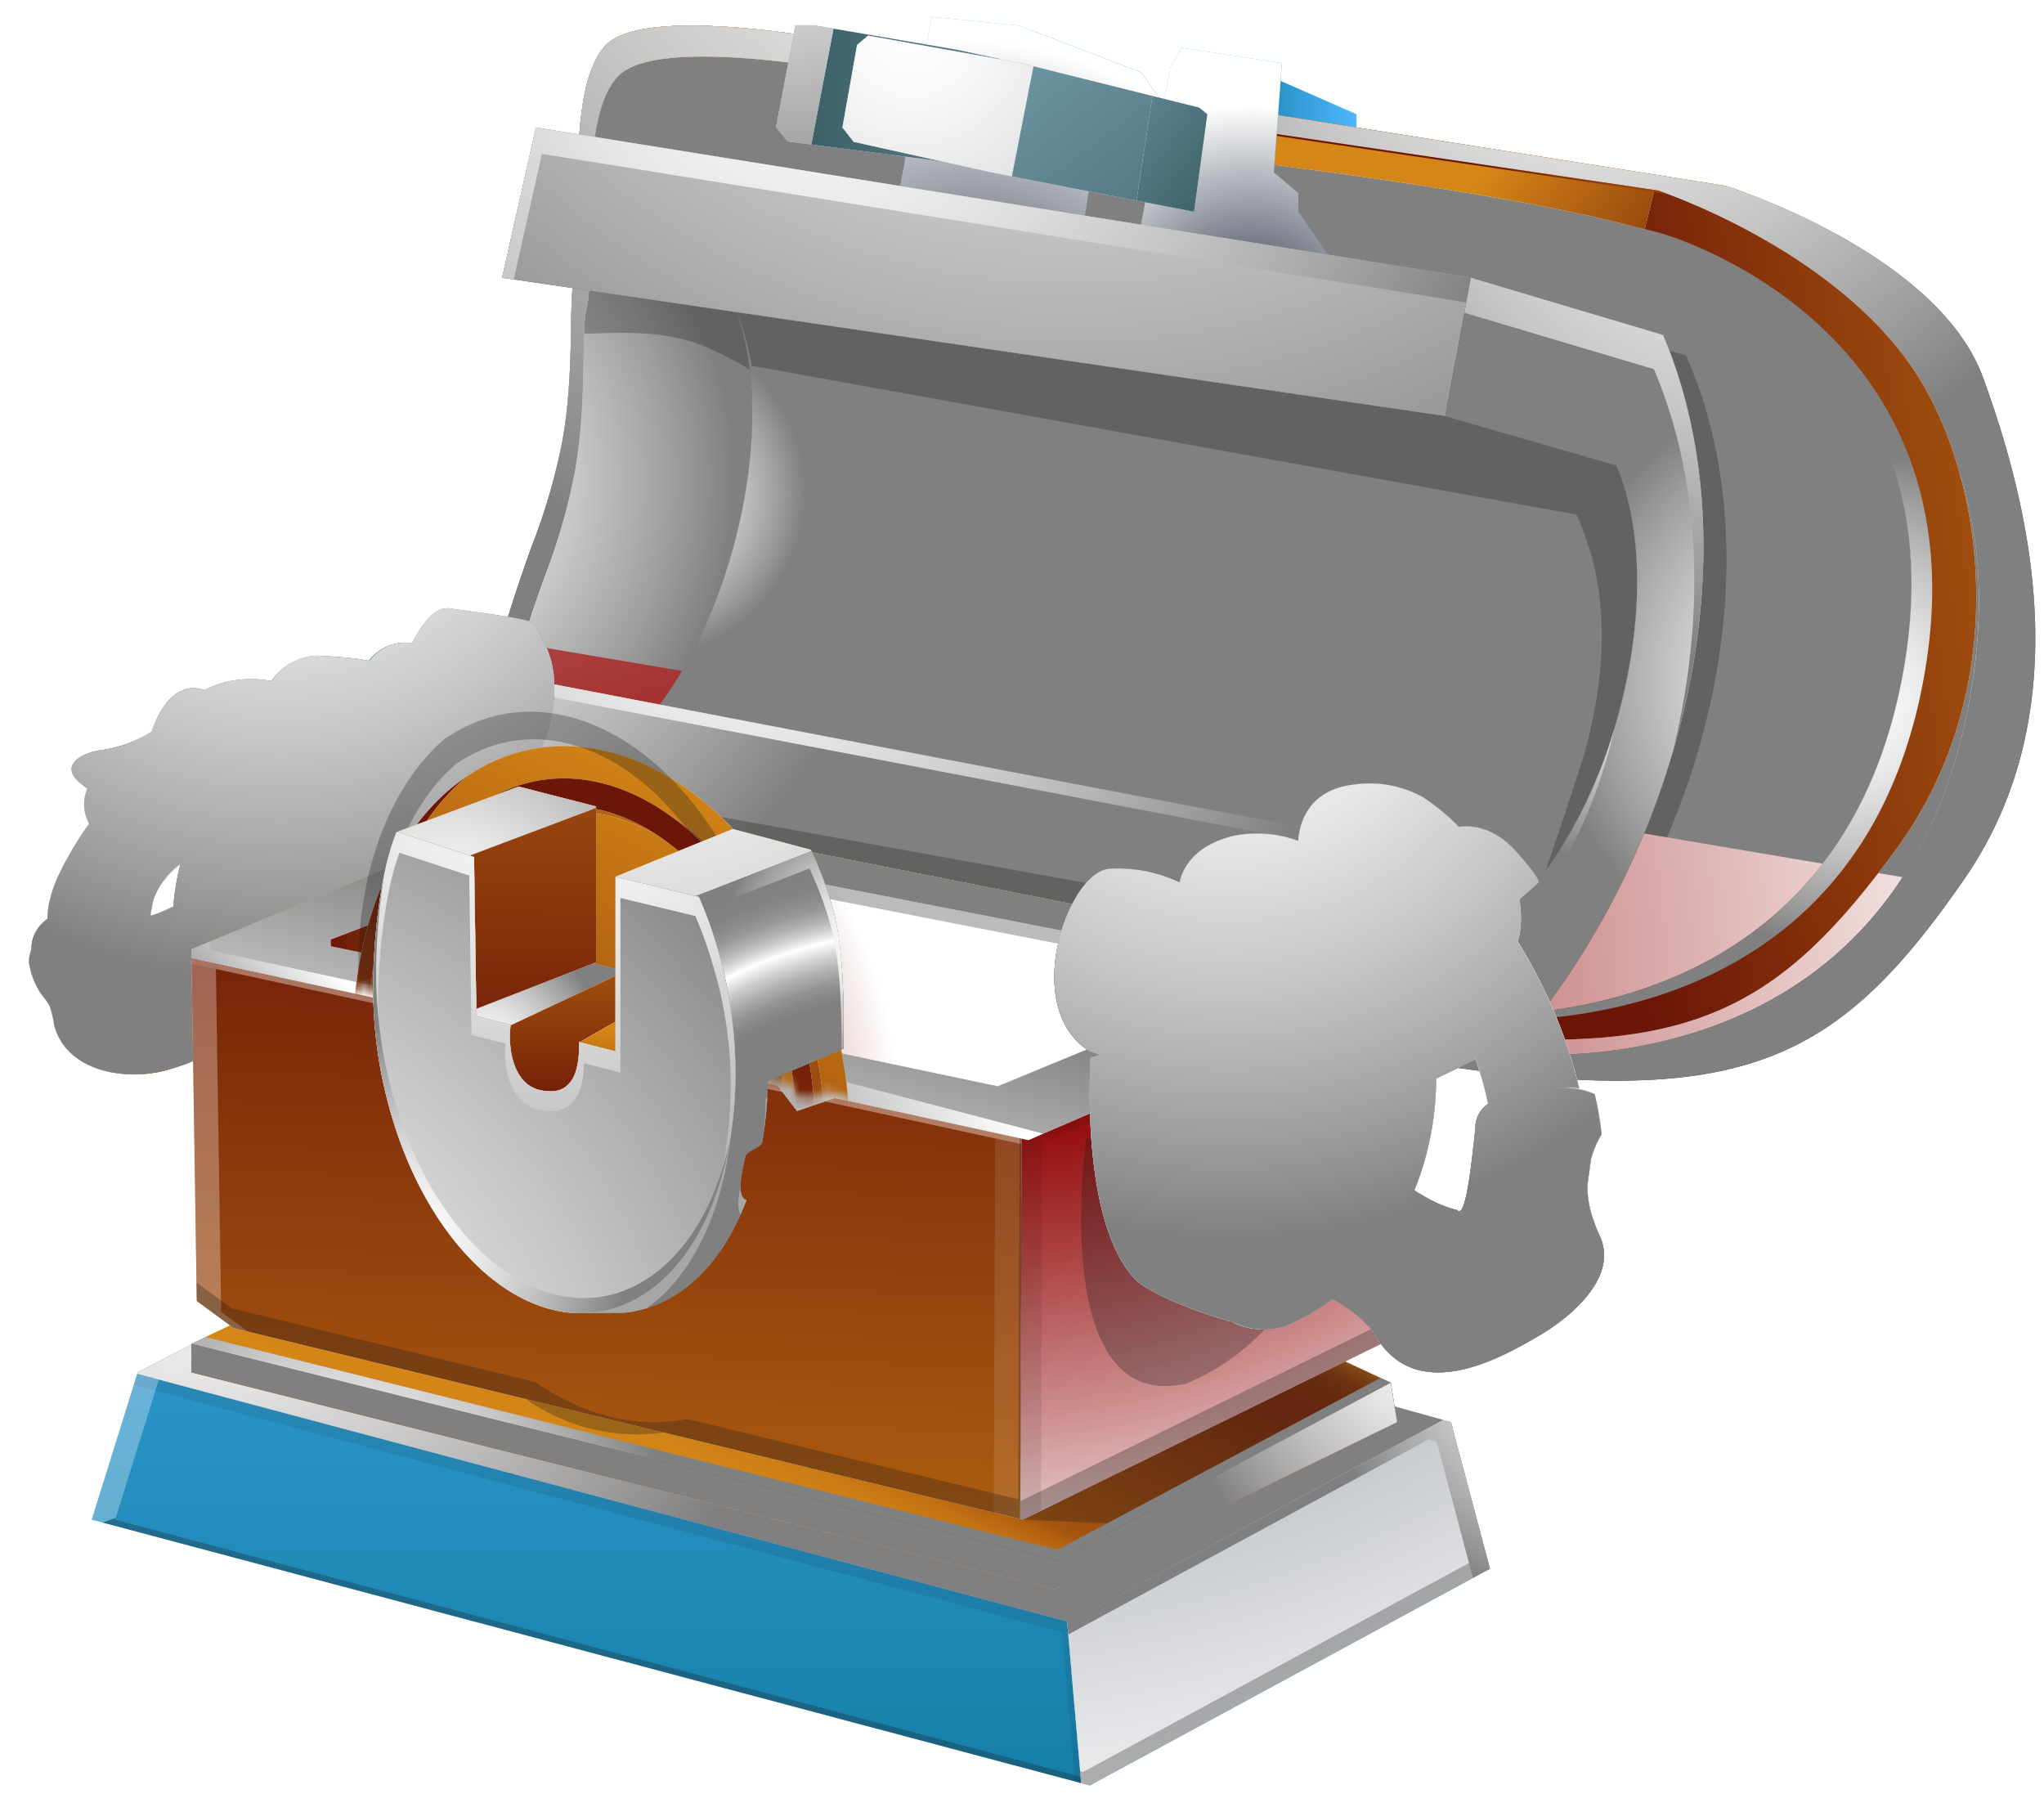 <svg xmlns="http://www.w3.org/2000/svg" xmlns:xlink="http://www.w3.org/1999/xlink" viewBox="0 0 220.647 193.632"><defs><style>.cls-1{filter:url(#luminosity-noclip);}.cls-2{mix-blend-mode:screen;fill:url(#radial-gradient);}.cls-3,.cls-80,.cls-92{fill:#fff;}.cls-101,.cls-12,.cls-133,.cls-136,.cls-139,.cls-141,.cls-144,.cls-146,.cls-155,.cls-157,.cls-162,.cls-163,.cls-170,.cls-172,.cls-26,.cls-3,.cls-32,.cls-52,.cls-56,.cls-57,.cls-58,.cls-61,.cls-63,.cls-76,.cls-8,.cls-82,.cls-94{mix-blend-mode:multiply;}.cls-4{isolation:isolate;}.cls-5{fill:url(#linear-gradient);}.cls-6{fill:url(#linear-gradient-2);}.cls-10,.cls-108,.cls-11,.cls-110,.cls-111,.cls-112,.cls-114,.cls-116,.cls-121,.cls-122,.cls-123,.cls-125,.cls-130,.cls-132,.cls-135,.cls-137,.cls-14,.cls-140,.cls-145,.cls-147,.cls-149,.cls-152,.cls-156,.cls-158,.cls-160,.cls-164,.cls-165,.cls-166,.cls-168,.cls-171,.cls-174,.cls-175,.cls-176,.cls-18,.cls-19,.cls-23,.cls-29,.cls-34,.cls-38,.cls-40,.cls-41,.cls-43,.cls-44,.cls-46,.cls-47,.cls-48,.cls-55,.cls-59,.cls-62,.cls-64,.cls-66,.cls-68,.cls-7,.cls-70,.cls-72,.cls-74,.cls-77,.cls-79,.cls-80,.cls-83,.cls-85,.cls-86,.cls-88,.cls-9,.cls-90,.cls-92,.cls-96,.cls-97,.cls-98{mix-blend-mode:overlay;}.cls-7{fill:url(#linear-gradient-3);}.cls-8{fill:url(#radial-gradient-2);}.cls-132,.cls-9{opacity:0.6;}.cls-9{fill:url(#linear-gradient-4);}.cls-10{fill:url(#radial-gradient-3);}.cls-11,.cls-79{fill:#1d1d1b;}.cls-11,.cls-80{opacity:0.3;}.cls-12{fill:url(#radial-gradient-4);}.cls-13{fill:url(#linear-gradient-5);}.cls-14{fill:url(#radial-gradient-5);}.cls-15{fill:url(#linear-gradient-6);}.cls-16{fill:url(#linear-gradient-7);}.cls-17{fill:url(#linear-gradient-8);}.cls-18{fill:url(#radial-gradient-6);}.cls-19{fill:url(#radial-gradient-7);}.cls-20{fill:url(#linear-gradient-9);}.cls-21{fill:url(#linear-gradient-10);}.cls-22{fill:url(#linear-gradient-11);}.cls-23{fill:url(#radial-gradient-8);}.cls-24{fill:url(#linear-gradient-12);}.cls-25{fill:url(#linear-gradient-13);}.cls-26{fill:url(#radial-gradient-9);}.cls-27{fill:url(#linear-gradient-14);}.cls-28{fill:url(#linear-gradient-15);}.cls-29{fill:url(#radial-gradient-10);}.cls-30{fill:url(#linear-gradient-16);}.cls-31{fill:url(#linear-gradient-17);}.cls-32{fill:url(#radial-gradient-11);}.cls-33{fill:url(#linear-gradient-18);}.cls-34{fill:url(#radial-gradient-12);}.cls-35{fill:url(#linear-gradient-19);}.cls-36{fill:url(#linear-gradient-20);}.cls-37{fill:url(#linear-gradient-21);}.cls-38{fill:url(#radial-gradient-13);}.cls-39{fill:url(#linear-gradient-22);}.cls-40{fill:url(#radial-gradient-14);}.cls-41{fill:url(#radial-gradient-15);}.cls-42{fill:url(#linear-gradient-23);}.cls-43{fill:url(#radial-gradient-16);}.cls-44{fill:url(#radial-gradient-17);}.cls-45{fill:url(#linear-gradient-24);}.cls-46{fill:url(#radial-gradient-18);}.cls-47{fill:url(#radial-gradient-19);}.cls-48{fill:url(#radial-gradient-20);}.cls-49{fill:url(#linear-gradient-25);}.cls-50{fill:url(#linear-gradient-26);}.cls-51{fill:url(#linear-gradient-27);}.cls-52{fill:url(#radial-gradient-21);}.cls-53{fill:url(#linear-gradient-28);}.cls-54{fill:url(#linear-gradient-29);}.cls-55{fill:url(#radial-gradient-22);}.cls-56{fill:url(#radial-gradient-23);}.cls-57{fill:url(#radial-gradient-24);}.cls-58{fill:url(#radial-gradient-25);}.cls-59{fill:url(#radial-gradient-26);}.cls-60{fill:url(#linear-gradient-30);}.cls-61{fill:url(#radial-gradient-27);}.cls-125,.cls-130,.cls-145,.cls-149,.cls-156,.cls-174,.cls-175,.cls-62,.cls-66,.cls-68,.cls-70,.cls-72,.cls-74{opacity:0.5;}.cls-62{fill:url(#radial-gradient-28);}.cls-63{fill:url(#radial-gradient-29);}.cls-64{fill:url(#radial-gradient-30);}.cls-65{fill:url(#linear-gradient-31);}.cls-66{fill:url(#radial-gradient-31);}.cls-67{fill:url(#linear-gradient-32);}.cls-68{fill:url(#radial-gradient-32);}.cls-69{fill:url(#linear-gradient-33);}.cls-70{fill:url(#radial-gradient-33);}.cls-71{fill:url(#linear-gradient-34);}.cls-72{fill:url(#radial-gradient-34);}.cls-73{fill:url(#linear-gradient-35);}.cls-74{fill:url(#radial-gradient-35);}.cls-75{fill:url(#linear-gradient-36);}.cls-76{fill:url(#radial-gradient-36);}.cls-77{fill:url(#radial-gradient-37);}.cls-78{fill:url(#linear-gradient-37);}.cls-79,.cls-92{opacity:0.1;}.cls-81{fill:url(#linear-gradient-38);}.cls-82{fill:url(#radial-gradient-38);}.cls-83{fill:url(#radial-gradient-39);}.cls-84{fill:url(#linear-gradient-39);}.cls-85{fill:url(#radial-gradient-40);}.cls-86{fill:url(#radial-gradient-41);}.cls-87{fill:url(#linear-gradient-40);}.cls-88{fill:url(#radial-gradient-42);}.cls-89{fill:url(#linear-gradient-41);}.cls-90{fill:url(#radial-gradient-43);}.cls-91{fill:url(#linear-gradient-42);}.cls-93{fill:url(#linear-gradient-43);}.cls-94{fill:url(#radial-gradient-44);}.cls-95{fill:url(#linear-gradient-44);}.cls-96{fill:url(#linear-gradient-45);}.cls-97{fill:url(#linear-gradient-46);}.cls-98{fill:url(#linear-gradient-47);}.cls-99{fill:url(#linear-gradient-48);}.cls-100{fill:url(#linear-gradient-49);}.cls-101{fill:url(#radial-gradient-45);}.cls-102{mask:url(#mask);}.cls-103{fill:url(#linear-gradient-50);}.cls-104{fill:url(#linear-gradient-51);}.cls-105{fill:url(#linear-gradient-52);}.cls-106{fill:url(#linear-gradient-53);}.cls-107{fill:url(#linear-gradient-54);}.cls-108{fill:url(#radial-gradient-46);}.cls-109{fill:url(#linear-gradient-55);}.cls-110{fill:url(#radial-gradient-47);}.cls-111{fill:url(#radial-gradient-48);}.cls-112{fill:url(#radial-gradient-49);}.cls-113{fill:url(#linear-gradient-56);}.cls-114{fill:url(#radial-gradient-50);}.cls-115{fill:url(#linear-gradient-57);}.cls-116{fill:url(#radial-gradient-51);}.cls-117{fill:url(#linear-gradient-58);}.cls-118{fill:url(#linear-gradient-59);}.cls-119{fill:url(#linear-gradient-60);}.cls-120{fill:url(#linear-gradient-61);}.cls-121{fill:url(#radial-gradient-52);}.cls-122{fill:url(#radial-gradient-53);}.cls-123{fill:url(#radial-gradient-54);}.cls-124{fill:url(#linear-gradient-62);}.cls-125{fill:url(#radial-gradient-56);}.cls-126{fill:url(#linear-gradient-63);}.cls-127{fill:url(#linear-gradient-64);}.cls-128{fill:url(#linear-gradient-65);}.cls-129{fill:url(#linear-gradient-66);}.cls-130{fill:url(#radial-gradient-57);}.cls-131{fill:url(#linear-gradient-67);}.cls-132{fill:url(#radial-gradient-58);}.cls-133{fill:url(#radial-gradient-59);}.cls-134{fill:url(#linear-gradient-68);}.cls-135{fill:url(#radial-gradient-60);}.cls-136{fill:url(#radial-gradient-61);}.cls-137{fill:url(#radial-gradient-62);}.cls-138{fill:url(#linear-gradient-69);}.cls-139{fill:url(#radial-gradient-63);}.cls-140{fill:url(#radial-gradient-64);}.cls-141{fill:url(#radial-gradient-65);}.cls-142{clip-path:url(#clip-path);}.cls-143{fill:url(#linear-gradient-70);}.cls-144{fill:url(#radial-gradient-66);}.cls-145{fill:url(#radial-gradient-67);}.cls-146{fill:url(#radial-gradient-68);}.cls-147{fill:url(#radial-gradient-69);}.cls-148{fill:url(#linear-gradient-71);}.cls-149{fill:url(#radial-gradient-70);}.cls-150{fill:url(#linear-gradient-72);}.cls-151{fill:url(#linear-gradient-73);}.cls-152{fill:url(#radial-gradient-71);}.cls-153{fill:url(#linear-gradient-74);}.cls-154{fill:url(#linear-gradient-75);}.cls-155{fill:url(#radial-gradient-72);}.cls-156{fill:url(#radial-gradient-73);}.cls-157{fill:url(#radial-gradient-74);}.cls-158{fill:url(#radial-gradient-75);}.cls-159{fill:url(#linear-gradient-76);}.cls-160{fill:url(#radial-gradient-76);}.cls-161{fill:url(#linear-gradient-77);}.cls-162{fill:url(#radial-gradient-77);}.cls-163{fill:url(#radial-gradient-78);}.cls-164{fill:url(#radial-gradient-79);}.cls-165{fill:url(#radial-gradient-80);}.cls-166{fill:url(#radial-gradient-81);}.cls-167{mask:url(#mask-2);}.cls-168{fill:url(#radial-gradient-82);}.cls-169{fill:url(#linear-gradient-78);}.cls-170{fill:url(#radial-gradient-83);}.cls-171{fill:url(#radial-gradient-84);}.cls-172{fill:url(#radial-gradient-85);}.cls-173{fill:url(#linear-gradient-79);}.cls-174{fill:url(#radial-gradient-86);}.cls-175{fill:url(#radial-gradient-87);}.cls-176{fill:url(#radial-gradient-88);}</style><radialGradient id="radial-gradient" cx="165.316" cy="136.683" r="26.133" gradientUnits="userSpaceOnUse"><stop offset="0.004" stop-color="#fff"/><stop offset="0.007" stop-color="#fdfdfd"/><stop offset="0.185" stop-color="#b2b2b2"/><stop offset="0.351" stop-color="#727272"/><stop offset="0.501" stop-color="#414141"/><stop offset="0.632" stop-color="#1e1e1e"/><stop offset="0.738" stop-color="#080808"/><stop offset="0.807"/></radialGradient><linearGradient id="linear-gradient" x1="133.415" y1="11.777" x2="146.435" y2="11.777" gradientUnits="userSpaceOnUse"><stop offset="0" stop-color="#1680a9"/><stop offset="1" stop-color="#4eb7ff"/></linearGradient><linearGradient id="linear-gradient-2" x1="139.424" y1="-8.071" x2="131.532" y2="118.204" gradientUnits="userSpaceOnUse"><stop offset="0" stop-color="#421700"/><stop offset="1" stop-color="#bd5200"/></linearGradient><linearGradient id="linear-gradient-3" x1="122.225" y1="107.566" x2="147.023" y2="15.442" gradientUnits="userSpaceOnUse"><stop offset="0" stop-color="#c6c6c6"/><stop offset="0.022" stop-color="#b7b7b7"/><stop offset="0.064" stop-color="#9f9f9f"/><stop offset="0.11" stop-color="#8d8d8d"/><stop offset="0.159" stop-color="#838383"/><stop offset="0.218" stop-color="gray"/><stop offset="0.237" stop-color="#8c8c8c"/><stop offset="0.346" stop-color="#cacaca"/><stop offset="0.426" stop-color="#f0f0f0"/><stop offset="0.467" stop-color="#fff"/><stop offset="0.587" stop-color="#d1d1d1"/><stop offset="0.718" stop-color="#a5a5a5"/><stop offset="0.821" stop-color="#8a8a8a"/><stop offset="0.881" stop-color="gray"/></linearGradient><radialGradient id="radial-gradient-2" cx="137.477" cy="-27.284" r="112.192" gradientUnits="userSpaceOnUse"><stop offset="0" stop-color="#8f0000"/><stop offset="0.102" stop-color="#971212"/><stop offset="0.306" stop-color="#ab4040"/><stop offset="0.593" stop-color="#cc8b8b"/><stop offset="0.949" stop-color="#f8f0f0"/><stop offset="1" stop-color="#fff"/></radialGradient><linearGradient id="linear-gradient-4" x1="123.404" y1="118.883" x2="137.021" y2="55.092" gradientUnits="userSpaceOnUse"><stop offset="0.537" stop-color="gray"/><stop offset="0.584" stop-color="#949494"/><stop offset="0.68" stop-color="#c6c6c6"/><stop offset="0.776" stop-color="#fff"/><stop offset="0.851" stop-color="#cdcdcd"/><stop offset="0.96" stop-color="gray"/></linearGradient><radialGradient id="radial-gradient-3" cx="38.384" cy="51.608" r="41.016" gradientUnits="userSpaceOnUse"><stop offset="0" stop-color="#fff"/><stop offset="0.142" stop-color="#f8f8f8"/><stop offset="0.344" stop-color="#e5e5e5"/><stop offset="0.583" stop-color="#c6c6c6"/><stop offset="0.848" stop-color="#9c9c9c"/><stop offset="1" stop-color="gray"/></radialGradient><radialGradient id="radial-gradient-4" cx="79.319" cy="109.419" r="142.729" xlink:href="#radial-gradient-2"/><linearGradient id="linear-gradient-5" x1="59.989" y1="111.604" x2="88.927" y2="-17.828" gradientUnits="userSpaceOnUse"><stop offset="0.039" stop-color="#ad3d00"/><stop offset="0.345" stop-color="#6b1607"/><stop offset="0.486" stop-color="#d48717"/><stop offset="0.772" stop-color="#d48717"/><stop offset="1" stop-color="#ad3d00"/></linearGradient><radialGradient id="radial-gradient-5" cx="113.62" cy="-31.021" r="101.301" xlink:href="#radial-gradient-3"/><linearGradient id="linear-gradient-6" x1="172.457" y1="56.208" x2="161.408" y2="5.958" gradientUnits="userSpaceOnUse"><stop offset="0" stop-color="#6b1607"/><stop offset="1" stop-color="#d48717"/></linearGradient><linearGradient id="linear-gradient-7" x1="171.789" y1="98.959" x2="262.023" y2="-23.84" xlink:href="#linear-gradient-6"/><linearGradient id="linear-gradient-8" x1="156.625" y1="25.053" x2="173.504" y2="2.083" xlink:href="#linear-gradient-6"/><radialGradient id="radial-gradient-6" cx="209.979" cy="72.589" r="25.236" xlink:href="#radial-gradient-3"/><radialGradient id="radial-gradient-7" cx="172.204" cy="-10.447" r="65.717" xlink:href="#radial-gradient-3"/><linearGradient id="linear-gradient-9" x1="181.545" y1="41.611" x2="157.677" y2="21.874" xlink:href="#linear-gradient-6"/><linearGradient id="linear-gradient-10" x1="172.545" y1="66.717" x2="255.425" y2="55.666" xlink:href="#linear-gradient-6"/><linearGradient id="linear-gradient-11" x1="157.75" y1="16.66" x2="200.871" y2="10.91" xlink:href="#linear-gradient-6"/><radialGradient id="radial-gradient-8" cx="199.628" cy="75.57" r="26.81" xlink:href="#radial-gradient-3"/><linearGradient id="linear-gradient-12" x1="96.314" y1="52.261" x2="105.26" y2="6.48" xlink:href="#linear-gradient"/><linearGradient id="linear-gradient-13" x1="121.495" y1="0.72" x2="140.439" y2="-51.375" xlink:href="#linear-gradient"/><radialGradient id="radial-gradient-9" cx="104.855" cy="39.535" r="35.123" gradientUnits="userSpaceOnUse"><stop offset="0" stop-color="#394152"/><stop offset="0.126" stop-color="#4b5261"/><stop offset="0.379" stop-color="#797e8a"/><stop offset="0.731" stop-color="#c2c5ca"/><stop offset="1" stop-color="#fff"/></radialGradient><linearGradient id="linear-gradient-14" x1="87.578" y1="11.972" x2="123.187" y2="11.972" gradientUnits="userSpaceOnUse"><stop offset="0" stop-color="#3c6066"/><stop offset="1" stop-color="#769ead"/></linearGradient><linearGradient id="linear-gradient-15" x1="105.653" y1="20.892" x2="89.341" y2="10.368" xlink:href="#linear-gradient-14"/><radialGradient id="radial-gradient-10" cx="82.758" cy="-24.652" r="50.973" xlink:href="#radial-gradient-3"/><linearGradient id="linear-gradient-16" x1="142.946" y1="45.31" x2="128.74" y2="13.742" xlink:href="#linear-gradient"/><linearGradient id="linear-gradient-17" x1="132.158" y1="8.402" x2="112.69" y2="-39.479" xlink:href="#linear-gradient"/><radialGradient id="radial-gradient-11" cx="134.954" cy="34.453" r="23.078" xlink:href="#radial-gradient-9"/><linearGradient id="linear-gradient-18" x1="122.518" y1="28.85" x2="104.629" y2="13.592" xlink:href="#linear-gradient-14"/><radialGradient id="radial-gradient-12" cx="98.542" cy="3.232" r="52.62" xlink:href="#radial-gradient-3"/><linearGradient id="linear-gradient-19" x1="134.397" y1="37.482" x2="105.993" y2="0.662" xlink:href="#linear-gradient-14"/><linearGradient id="linear-gradient-20" x1="131.956" y1="20.994" x2="113.278" y2="7.173" xlink:href="#linear-gradient-14"/><linearGradient id="linear-gradient-21" x1="127.786" y1="61.63" x2="105.395" y2="178.561" xlink:href="#linear-gradient-2"/><radialGradient id="radial-gradient-13" cx="69.165" cy="53.187" r="22.601" gradientUnits="userSpaceOnUse"><stop offset="0" stop-color="#fff"/><stop offset="0.111" stop-color="#f8f8f8"/><stop offset="0.27" stop-color="#e5e5e5"/><stop offset="0.458" stop-color="#c6c6c6"/><stop offset="0.666" stop-color="#9c9c9c"/><stop offset="0.786" stop-color="gray"/></radialGradient><linearGradient id="linear-gradient-22" x1="103.132" y1="54.434" x2="108.92" y2="12.341" xlink:href="#linear-gradient-2"/><radialGradient id="radial-gradient-14" cx="115.62" cy="-43.689" r="111.931" xlink:href="#radial-gradient-3"/><radialGradient id="radial-gradient-15" cx="87.734" cy="-0.019" r="79.176" xlink:href="#radial-gradient-3"/><linearGradient id="linear-gradient-23" x1="88.847" y1="121.083" x2="97.265" y2="82.676" xlink:href="#linear-gradient-2"/><radialGradient id="radial-gradient-16" cx="36.462" cy="47.87" r="61.646" xlink:href="#radial-gradient-3"/><radialGradient id="radial-gradient-17" cx="80.918" cy="57.078" r="66.903" xlink:href="#radial-gradient-3"/><linearGradient id="linear-gradient-24" x1="173.711" y1="60.544" x2="254.658" y2="-5.607" xlink:href="#linear-gradient-6"/><radialGradient id="radial-gradient-18" cx="199.769" cy="73.705" r="32.646" xlink:href="#radial-gradient-3"/><radialGradient id="radial-gradient-19" cx="189.693" cy="9.291" r="61.934" xlink:href="#radial-gradient-3"/><radialGradient id="radial-gradient-20" cx="180.491" cy="70.731" r="24.357" xlink:href="#radial-gradient-3"/><linearGradient id="linear-gradient-25" x1="49.01" y1="95.365" x2="40.067" y2="59.858" gradientUnits="userSpaceOnUse"><stop offset="0" stop-color="#0b4054"/><stop offset="1" stop-color="#1781aa"/></linearGradient><linearGradient id="linear-gradient-26" x1="32.152" y1="99.615" x2="23.208" y2="64.102" xlink:href="#linear-gradient-25"/><linearGradient id="linear-gradient-27" x1="19.554" y1="104.422" x2="-3.722" y2="115.074" xlink:href="#linear-gradient-2"/><radialGradient id="radial-gradient-21" cx="43.934" cy="93.01" r="40.86" gradientUnits="userSpaceOnUse"><stop offset="0.7" stop-color="#fff"/><stop offset="0.835" stop-color="#c78907"/><stop offset="0.869" stop-color="#d19f35"/><stop offset="0.944" stop-color="#ebd5a7"/><stop offset="1" stop-color="#fff"/></radialGradient><linearGradient id="linear-gradient-28" x1="14.487" y1="108.376" x2="-0.115" y2="88.643" xlink:href="#linear-gradient-2"/><linearGradient id="linear-gradient-29" x1="22.11" y1="99.59" x2="10.01" y2="92.751" xlink:href="#linear-gradient-14"/><radialGradient id="radial-gradient-22" cx="43.315" cy="107.825" r="50.181" gradientUnits="userSpaceOnUse"><stop offset="0.661" stop-color="gray"/><stop offset="0.678" stop-color="#858585"/><stop offset="0.7" stop-color="#959595"/><stop offset="0.723" stop-color="#aeaeae"/><stop offset="0.749" stop-color="#d2d2d2"/><stop offset="0.776" stop-color="#fff"/><stop offset="0.781" stop-color="#f1f1f1"/><stop offset="0.797" stop-color="#cecece"/><stop offset="0.814" stop-color="#b2b2b2"/><stop offset="0.832" stop-color="#9c9c9c"/><stop offset="0.852" stop-color="#8c8c8c"/><stop offset="0.874" stop-color="#838383"/><stop offset="0.906" stop-color="gray"/></radialGradient><radialGradient id="radial-gradient-23" cx="21.523" cy="90.362" r="19.763" xlink:href="#radial-gradient-9"/><radialGradient id="radial-gradient-24" cx="36.265" cy="105.641" r="33.345" gradientUnits="userSpaceOnUse"><stop offset="0.704" stop-color="#fff"/><stop offset="0.714" stop-color="#f8f8f8"/><stop offset="0.729" stop-color="#e5e5e5"/><stop offset="0.745" stop-color="#c5c5c5"/><stop offset="0.757" stop-color="#adadad"/><stop offset="0.768" stop-color="#b6b6b6"/><stop offset="0.839" stop-color="#ebebeb"/><stop offset="0.874" stop-color="#fff"/></radialGradient><radialGradient id="radial-gradient-25" cx="22.18" cy="86.609" r="1.558" xlink:href="#radial-gradient-9"/><radialGradient id="radial-gradient-26" cx="-2.023" cy="106.765" r="18.031" xlink:href="#radial-gradient-3"/><linearGradient id="linear-gradient-30" x1="10300.643" y1="86.956" x2="10313.34" y2="86.956" gradientTransform="matrix(-1, 0, 0, 1, 10322.645, 0)" gradientUnits="userSpaceOnUse"><stop offset="0" stop-color="#3c6066"/><stop offset="1" stop-color="#54787d"/></linearGradient><radialGradient id="radial-gradient-27" cx="10307.613" cy="86.053" r="8.447" gradientTransform="matrix(-1, 0, 0, 1, 10322.645, 0)" gradientUnits="userSpaceOnUse"><stop offset="0.444" stop-color="#fff"/><stop offset="0.757" stop-color="#adadad"/><stop offset="0.768" stop-color="#b6b6b6"/><stop offset="0.839" stop-color="#ebebeb"/><stop offset="0.874" stop-color="#fff"/></radialGradient><radialGradient id="radial-gradient-28" cx="10306.365" cy="86.68" r="7.934" gradientTransform="matrix(-1, 0, 0, 1, 10322.645, 0)" gradientUnits="userSpaceOnUse"><stop offset="0.564" stop-color="gray"/><stop offset="0.596" stop-color="#858585"/><stop offset="0.636" stop-color="#959595"/><stop offset="0.68" stop-color="#aeaeae"/><stop offset="0.727" stop-color="#d2d2d2"/><stop offset="0.776" stop-color="#fff"/><stop offset="0.784" stop-color="#f1f1f1"/><stop offset="0.808" stop-color="#cecece"/><stop offset="0.833" stop-color="#b2b2b2"/><stop offset="0.86" stop-color="#9c9c9c"/><stop offset="0.889" stop-color="#8c8c8c"/><stop offset="0.923" stop-color="#838383"/><stop offset="0.971" stop-color="gray"/></radialGradient><radialGradient id="radial-gradient-29" cx="10305.455" cy="86.192" r="3.748" gradientTransform="matrix(-1, 0, 0, 1, 10322.645, 0)" xlink:href="#radial-gradient-9"/><radialGradient id="radial-gradient-30" cx="10316.87" cy="83.269" r="8.364" gradientTransform="matrix(-1, 0, 0, 1, 10322.645, 0)" xlink:href="#radial-gradient-3"/><linearGradient id="linear-gradient-31" x1="18.612" y1="103.023" x2="9.668" y2="67.514" xlink:href="#linear-gradient-25"/><radialGradient id="radial-gradient-31" cx="5.043" cy="51.007" r="42.768" xlink:href="#radial-gradient-22"/><linearGradient id="linear-gradient-32" x1="35.274" y1="87.616" x2="35.696" y2="70.72" gradientUnits="userSpaceOnUse"><stop offset="0" stop-color="#0b4054"/><stop offset="1" stop-color="#1e5b70"/></linearGradient><radialGradient id="radial-gradient-32" cx="28.314" cy="104.386" r="42.231" xlink:href="#radial-gradient-22"/><linearGradient id="linear-gradient-33" x1="35.98" y1="92.95" x2="33.612" y2="122.415" xlink:href="#linear-gradient-32"/><radialGradient id="radial-gradient-33" cx="16.887" cy="134.923" r="47.935" xlink:href="#radial-gradient-22"/><linearGradient id="linear-gradient-34" x1="49.208" y1="85.945" x2="49.717" y2="65.58" xlink:href="#linear-gradient-32"/><radialGradient id="radial-gradient-34" cx="41.128" cy="101.289" r="46.391" xlink:href="#radial-gradient-22"/><linearGradient id="linear-gradient-35" x1="23.388" y1="97.22" x2="23.963" y2="74.226" xlink:href="#linear-gradient-32"/><radialGradient id="radial-gradient-35" cx="16.187" cy="115.146" r="47.603" xlink:href="#radial-gradient-22"/><linearGradient id="linear-gradient-36" x1="39.42" y1="65.702" x2="47.838" y2="126.734" xlink:href="#linear-gradient-32"/><radialGradient id="radial-gradient-36" cx="59.504" cy="135.975" r="78.144" xlink:href="#radial-gradient-9"/><radialGradient id="radial-gradient-37" cx="30.386" cy="43.65" r="62.452" xlink:href="#radial-gradient-3"/><linearGradient id="linear-gradient-37" x1="63.307" y1="191.601" x2="63.307" y2="73.688" xlink:href="#linear-gradient"/><linearGradient id="linear-gradient-38" x1="138.015" y1="170.289" x2="138.015" y2="104.543" xlink:href="#linear-gradient"/><radialGradient id="radial-gradient-38" cx="95.859" cy="50.04" r="158.58" xlink:href="#radial-gradient-9"/><radialGradient id="radial-gradient-39" cx="171.117" cy="143.877" r="29.376" xlink:href="#radial-gradient-3"/><linearGradient id="linear-gradient-39" x1="187.022" y1="171.911" x2="29.176" y2="145.077" xlink:href="#linear-gradient"/><radialGradient id="radial-gradient-40" cx="163.738" cy="132.124" r="68.517" xlink:href="#radial-gradient-3"/><radialGradient id="radial-gradient-41" cx="18.518" cy="124.759" r="69.986" xlink:href="#radial-gradient-3"/><linearGradient id="linear-gradient-40" x1="102.55" y1="113.119" x2="76.147" y2="169.885" gradientUnits="userSpaceOnUse"><stop offset="0.202" stop-color="#b36312"/><stop offset="0.213" stop-color="#a35210"/><stop offset="0.227" stop-color="#94410d"/><stop offset="0.246" stop-color="#89360b"/><stop offset="0.271" stop-color="#832f0a"/><stop offset="0.343" stop-color="#812d0a"/><stop offset="0.672" stop-color="#a55410"/><stop offset="0.692" stop-color="#b26212"/><stop offset="0.727" stop-color="#c17314"/><stop offset="0.77" stop-color="#cc7e16"/><stop offset="0.831" stop-color="#d28517"/><stop offset="1" stop-color="#d48717"/></linearGradient><radialGradient id="radial-gradient-42" cx="36.762" cy="164.18" r="34.724" xlink:href="#radial-gradient-3"/><linearGradient id="linear-gradient-41" x1="86.263" y1="204.229" x2="85.211" y2="98.742" xlink:href="#linear-gradient-6"/><radialGradient id="radial-gradient-43" cx="156.109" cy="143.172" r="30.543" xlink:href="#radial-gradient-3"/><linearGradient id="linear-gradient-42" x1="66.961" y1="91.631" x2="62.752" y2="205.275" xlink:href="#linear-gradient-6"/><linearGradient id="linear-gradient-43" x1="114.099" y1="107.963" x2="161.447" y2="184.247" xlink:href="#linear-gradient-6"/><radialGradient id="radial-gradient-44" cx="105.333" cy="72.145" r="103.97" gradientUnits="userSpaceOnUse"><stop offset="0.439" stop-color="#8f0000"/><stop offset="0.496" stop-color="#971212"/><stop offset="0.611" stop-color="#ab4040"/><stop offset="0.772" stop-color="#cc8b8b"/><stop offset="0.972" stop-color="#f8f0f0"/><stop offset="1" stop-color="#fff"/></radialGradient><linearGradient id="linear-gradient-44" x1="73.504" y1="184.406" x2="87.185" y2="96.534" xlink:href="#linear-gradient-6"/><linearGradient id="linear-gradient-45" x1="86.384" y1="102.69" x2="76.388" y2="139.517" gradientUnits="userSpaceOnUse"><stop offset="0" stop-color="gray"/><stop offset="1" stop-color="#fff"/></linearGradient><linearGradient id="linear-gradient-46" x1="76.633" y1="129.959" x2="105.44" y2="113.122" xlink:href="#linear-gradient-45"/><linearGradient id="linear-gradient-47" x1="30.434" y1="123.333" x2="42.931" y2="112.152" xlink:href="#linear-gradient-45"/><linearGradient id="linear-gradient-48" x1="35.698" y1="99.357" x2="64.235" y2="99.357" xlink:href="#linear-gradient-6"/><linearGradient id="linear-gradient-49" x1="98.543" y1="123.016" x2="103.279" y2="55.146" xlink:href="#linear-gradient-6"/><radialGradient id="radial-gradient-45" cx="50.614" cy="119.475" r="46.321" xlink:href="#radial-gradient-2"/><filter id="luminosity-noclip" x="31.803" y="72.138" width="68.509" height="82.696" filterUnits="userSpaceOnUse" color-interpolation-filters="sRGB"><feFlood flood-color="#fff" result="bg"/><feBlend in="SourceGraphic" in2="bg"/></filter><mask id="mask" x="31.803" y="72.138" width="68.509" height="82.696" maskUnits="userSpaceOnUse"><polygon class="cls-1" points="93.03 78.977 63.245 72.138 31.803 85.153 38.092 107.195 40.068 106.201 39.976 107.195 42.508 107.769 42.321 109.093 44.604 109.645 45.706 108.927 85.726 117.023 85.726 118.332 88.034 118.581 88.933 117.835 91.509 118.215 91.596 119.132 95.963 119.778 100.312 109.757 93.03 78.977"/></mask><linearGradient id="linear-gradient-50" x1="63.111" y1="118.98" x2="26.457" y2="145.286" xlink:href="#linear-gradient-6"/><linearGradient id="linear-gradient-51" x1="45.365" y1="158.323" x2="81.648" y2="85.027" xlink:href="#linear-gradient-6"/><linearGradient id="linear-gradient-52" x1="56.81" y1="163.489" x2="78.907" y2="56.16" xlink:href="#linear-gradient-6"/><linearGradient id="linear-gradient-53" x1="68.362" y1="104.777" x2="52.946" y2="164.047" xlink:href="#linear-gradient-6"/><linearGradient id="linear-gradient-54" x1="74.676" y1="127.554" x2="76.78" y2="96.773" xlink:href="#linear-gradient-6"/><radialGradient id="radial-gradient-46" cx="69.03" cy="60.862" r="88.887" xlink:href="#radial-gradient-3"/><linearGradient id="linear-gradient-55" x1="77.486" y1="116.809" x2="12.254" y2="128.909" xlink:href="#linear-gradient-6"/><radialGradient id="radial-gradient-47" cx="78.27" cy="71.537" r="46.616" xlink:href="#radial-gradient-3"/><radialGradient id="radial-gradient-48" cx="99.576" cy="147.038" r="59.944" xlink:href="#radial-gradient-22"/><radialGradient id="radial-gradient-49" cx="93.001" cy="101.702" r="14.933" xlink:href="#radial-gradient-3"/><linearGradient id="linear-gradient-56" x1="52.754" y1="123.729" x2="53.544" y2="91.368" xlink:href="#linear-gradient-6"/><radialGradient id="radial-gradient-50" cx="47.407" cy="101.25" r="33.8" xlink:href="#radial-gradient-3"/><linearGradient id="linear-gradient-57" x1="58.478" y1="132.096" x2="59.004" y2="102.9" xlink:href="#linear-gradient-6"/><radialGradient id="radial-gradient-51" cx="52.333" cy="113.527" r="13.047" xlink:href="#radial-gradient-3"/><linearGradient id="linear-gradient-58" x1="60.949" y1="120.484" x2="60.423" y2="90.488" xlink:href="#linear-gradient-6"/><linearGradient id="linear-gradient-59" x1="63.335" y1="126.452" x2="64.651" y2="110.929" xlink:href="#linear-gradient-6"/><linearGradient id="linear-gradient-60" x1="57.199" y1="119.351" x2="57.934" y2="72.28" gradientUnits="userSpaceOnUse"><stop offset="0" stop-color="#6b1607"/><stop offset="0.659" stop-color="#96440e"/><stop offset="1" stop-color="#d48717"/></linearGradient><linearGradient id="linear-gradient-61" x1="63.648" y1="80.765" x2="53.784" y2="158.102" gradientUnits="userSpaceOnUse"><stop offset="0.039" stop-color="#ad3d00"/><stop offset="0.486" stop-color="#d48717"/><stop offset="0.772" stop-color="#d48717"/><stop offset="1" stop-color="#ad3d00"/></linearGradient><radialGradient id="radial-gradient-52" cx="12.38" cy="159.749" r="93.156" xlink:href="#radial-gradient-3"/><radialGradient id="radial-gradient-53" cx="60.292" cy="79.679" r="70.391" xlink:href="#radial-gradient-3"/><radialGradient id="radial-gradient-54" cx="44.564" cy="133.965" r="23.529" xlink:href="#radial-gradient-3"/><linearGradient id="linear-gradient-62" x1="138.593" y1="95.011" x2="154.542" y2="95.011" xlink:href="#linear-gradient-32"/><radialGradient id="radial-gradient-56" cx="139.131" cy="125.626" r="47.816" xlink:href="#radial-gradient-22"/><linearGradient id="linear-gradient-63" x1="161.662" y1="91.787" x2="166.047" y2="111.957" xlink:href="#linear-gradient-32"/><linearGradient id="linear-gradient-64" x1="153.527" y1="78.345" x2="162.3" y2="109.17" xlink:href="#linear-gradient-32"/><linearGradient id="linear-gradient-65" x1="141.033" y1="92.2" x2="151.702" y2="129.687" xlink:href="#linear-gradient-32"/><linearGradient id="linear-gradient-66" x1="127.23" y1="99.283" x2="142.934" y2="99.283" xlink:href="#linear-gradient-32"/><radialGradient id="radial-gradient-57" cx="127.759" cy="126.702" r="44.439" xlink:href="#radial-gradient-22"/><linearGradient id="linear-gradient-67" x1="117.627" y1="124.389" x2="147.645" y2="124.389" xlink:href="#linear-gradient-32"/><radialGradient id="radial-gradient-58" cx="133.185" cy="77.341" r="55.593" gradientUnits="userSpaceOnUse"><stop offset="0.661" stop-color="gray"/><stop offset="0.678" stop-color="#858585"/><stop offset="0.7" stop-color="#959595"/><stop offset="0.723" stop-color="#aeaeae"/><stop offset="0.749" stop-color="#d2d2d2"/><stop offset="0.776" stop-color="#fff"/><stop offset="0.785" stop-color="#f1f1f1"/><stop offset="0.812" stop-color="#cecece"/><stop offset="0.841" stop-color="#b2b2b2"/><stop offset="0.872" stop-color="#9c9c9c"/><stop offset="0.905" stop-color="#8c8c8c"/><stop offset="0.944" stop-color="#838383"/><stop offset="0.998" stop-color="gray"/></radialGradient><radialGradient id="radial-gradient-59" cx="134.533" cy="101.082" r="28.589" xlink:href="#radial-gradient-9"/><linearGradient id="linear-gradient-68" x1="131.187" y1="87.394" x2="145.786" y2="138.688" xlink:href="#linear-gradient-32"/><radialGradient id="radial-gradient-60" cx="173.435" cy="120.746" r="26.377" xlink:href="#radial-gradient-3"/><radialGradient id="radial-gradient-61" cx="138.219" cy="111.869" r="19.473" xlink:href="#radial-gradient-9"/><radialGradient id="radial-gradient-62" cx="167.673" cy="120.745" r="23.456" xlink:href="#radial-gradient-3"/><linearGradient id="linear-gradient-69" x1="151.44" y1="96.09" x2="175.642" y2="127.657" xlink:href="#linear-gradient-14"/><radialGradient id="radial-gradient-63" cx="129.64" cy="124.295" r="44.426" xlink:href="#radial-gradient-24"/><radialGradient id="radial-gradient-64" cx="132.663" cy="121.796" r="46.918" xlink:href="#radial-gradient-22"/><radialGradient id="radial-gradient-65" cx="150.055" cy="106.868" r="11.822" xlink:href="#radial-gradient-9"/><clipPath id="clip-path"><path class="cls-3" d="M154.596,91.191a5.443,5.443,0,0,0-.651.039,17.272,17.272,0,0,0-2.941,12.187,7.005,7.005,0,0,0,6.065,3.819c3.931,0,7.117-3.592,7.117-8.022,0-2.386-.626-5.51-2.759-6.978C159.608,90.975,156.398,91.191,154.596,91.191Z"/></clipPath><linearGradient id="linear-gradient-70" x1="147.769" y1="98.594" x2="163.759" y2="98.594" gradientTransform="matrix(1, 0, 0, 1, 0, 0)" xlink:href="#linear-gradient-30"/><radialGradient id="radial-gradient-66" cx="154.619" cy="97.047" r="11.075" gradientTransform="matrix(1, 0, 0, 1, 0, 0)" xlink:href="#radial-gradient-27"/><radialGradient id="radial-gradient-67" cx="155.676" cy="99.824" r="9.993" gradientTransform="matrix(1, 0, 0, 1, 0, 0)" xlink:href="#radial-gradient-28"/><radialGradient id="radial-gradient-68" cx="152.777" cy="101.314" r="6.198" xlink:href="#radial-gradient-9"/><radialGradient id="radial-gradient-69" cx="168.205" cy="93.948" r="10.536" xlink:href="#radial-gradient-3"/><linearGradient id="linear-gradient-71" x1="134.057" y1="109" x2="155.114" y2="109" xlink:href="#linear-gradient-32"/><radialGradient id="radial-gradient-70" cx="134.767" cy="146.394" r="60.187" xlink:href="#radial-gradient-22"/><linearGradient id="linear-gradient-72" x1="151.269" y1="109.416" x2="150.085" y2="134.673" xlink:href="#linear-gradient-32"/><linearGradient id="linear-gradient-73" x1="142.476" y1="80.882" x2="152.878" y2="117.433" xlink:href="#linear-gradient-32"/><radialGradient id="radial-gradient-71" cx="162.801" cy="89.021" r="28.322" xlink:href="#radial-gradient-3"/><linearGradient id="linear-gradient-74" x1="130.898" y1="111.691" x2="141.593" y2="136.59" xlink:href="#linear-gradient-32"/><linearGradient id="linear-gradient-75" x1="122.599" y1="109.586" x2="138.593" y2="109.586" gradientTransform="matrix(1, 0, 0, 1, 0, 0)" xlink:href="#linear-gradient-30"/><radialGradient id="radial-gradient-72" cx="131.379" cy="108.448" r="10.64" gradientTransform="matrix(1, 0, 0, 1, 0, 0)" xlink:href="#radial-gradient-27"/><radialGradient id="radial-gradient-73" cx="129.807" cy="109.237" r="9.995" gradientTransform="matrix(1, 0, 0, 1, 0, 0)" xlink:href="#radial-gradient-28"/><radialGradient id="radial-gradient-74" cx="128.661" cy="108.624" r="4.722" xlink:href="#radial-gradient-9"/><radialGradient id="radial-gradient-75" cx="143.04" cy="104.94" r="10.536" xlink:href="#radial-gradient-3"/><linearGradient id="linear-gradient-76" x1="161.137" y1="133.268" x2="158.373" y2="115.579" xlink:href="#linear-gradient-2"/><radialGradient id="radial-gradient-76" cx="167.187" cy="120.2" r="10.254" xlink:href="#radial-gradient-3"/><linearGradient id="linear-gradient-77" x1="158.354" y1="156.987" x2="150.462" y2="106.474" xlink:href="#linear-gradient-2"/><radialGradient id="radial-gradient-77" cx="134.538" cy="153.432" r="24.053" xlink:href="#radial-gradient-21"/><radialGradient id="radial-gradient-78" cx="185.571" cy="131.597" r="17.784" xlink:href="#radial-gradient-21"/><radialGradient id="radial-gradient-79" cx="181.719" cy="105.001" r="37.858" xlink:href="#radial-gradient-3"/><radialGradient id="radial-gradient-80" cx="176.142" cy="107.352" r="30.225" xlink:href="#radial-gradient-3"/><radialGradient id="radial-gradient-81" cx="151.812" cy="113.009" r="24.281" xlink:href="#radial-gradient-3"/><mask id="mask-2" x="135.105" y="110.551" width="56.346" height="52.264" maskUnits="userSpaceOnUse"><path class="cls-2" d="M139.181,136.682A26.135,26.135,0,1,1,165.312,162.815,26.13,26.13,0,0,1,139.181,136.682Z"/></mask><radialGradient id="radial-gradient-82" cx="155.531" cy="121.601" r="24.598" gradientUnits="userSpaceOnUse"><stop offset="0.45" stop-color="gray"/><stop offset="0.49" stop-color="#939393"/><stop offset="0.624" stop-color="#cdcdcd"/><stop offset="0.723" stop-color="#f1f1f1"/><stop offset="0.776" stop-color="#fff"/><stop offset="0.781" stop-color="#f1f1f1"/><stop offset="0.797" stop-color="#cecece"/><stop offset="0.814" stop-color="#b2b2b2"/><stop offset="0.832" stop-color="#9c9c9c"/><stop offset="0.852" stop-color="#8c8c8c"/><stop offset="0.874" stop-color="#838383"/><stop offset="0.906" stop-color="gray"/></radialGradient><linearGradient id="linear-gradient-78" x1="123.352" y1="120.532" x2="163.866" y2="129.476" xlink:href="#linear-gradient-14"/><radialGradient id="radial-gradient-83" cx="161.995" cy="105.356" r="45.213" xlink:href="#radial-gradient-24"/><radialGradient id="radial-gradient-84" cx="169.098" cy="106.145" r="41.129" xlink:href="#radial-gradient-22"/><radialGradient id="radial-gradient-85" cx="135.327" cy="106.343" r="12.023" xlink:href="#radial-gradient-9"/><linearGradient id="linear-gradient-79" x1="113.812" y1="105.141" x2="132.987" y2="105.141" xlink:href="#linear-gradient-32"/><radialGradient id="radial-gradient-86" cx="114.458" cy="138.678" r="54.317" xlink:href="#radial-gradient-22"/><radialGradient id="radial-gradient-87" cx="132.168" cy="82.665" r="32.674" xlink:href="#radial-gradient-22"/><radialGradient id="radial-gradient-88" cx="132.746" cy="68.393" r="65.365" xlink:href="#radial-gradient-3"/></defs><g class="cls-4"><g id="Layer_1" data-name="Layer 1"><g id="chest"><polygon class="cls-3" points="137.383 8.357 133.415 14.298 146.435 15.196 146.435 12.328 137.383 8.357"/><polygon class="cls-5" points="137.383 8.357 133.415 14.298 146.435 15.196 146.435 12.328 137.383 8.357"/><path class="cls-3" d="M132.752,15.638s61.562,3.971,71.926,17.873c0,0,20.265,26.804,8.65,50.305-11.608,23.5-19.462,28.241-35.568,31.551-16.102,3.308-55.601-7.063-55.601-7.063S54.869,89.936,52.056,85.414c-2.813-4.521,5.46-26.736,5.46-26.736A66.308,66.308,0,0,0,60.664,47.85c1.4-7.399.7-15.367,1.317-17.871,1.106-4.424-1.155-20.518,3.48-25.153,4.631-4.631,27.27,0,27.27,0Z"/><path class="cls-6" d="M132.752,15.638s61.562,3.971,71.926,17.873c0,0,20.265,26.804,8.65,50.305-11.608,23.5-19.462,28.241-35.568,31.551-16.102,3.308-55.601-7.063-55.601-7.063S54.869,89.936,52.056,85.414c-2.813-4.521,5.46-26.736,5.46-26.736A66.308,66.308,0,0,0,60.664,47.85c1.4-7.399.7-15.367,1.317-17.871,1.106-4.424-1.155-20.518,3.48-25.153,4.631-4.631,27.27,0,27.27,0Z"/><path class="cls-7" d="M132.752,15.638s61.562,3.971,71.926,17.873c0,0,20.265,26.804,8.65,50.305-11.608,23.5-19.462,28.241-35.568,31.551-16.102,3.308-55.601-7.063-55.601-7.063S54.869,89.936,52.056,85.414c-2.813-4.521,5.46-26.736,5.46-26.736A66.308,66.308,0,0,0,60.664,47.85c1.4-7.399.7-15.367,1.317-17.871,1.106-4.424-1.155-20.518,3.48-25.153,4.631-4.631,27.27,0,27.27,0Z"/><path class="cls-8" d="M132.752,15.638s61.562,3.971,71.926,17.873c0,0,20.265,26.804,8.65,50.305-11.608,23.5-19.462,28.241-35.568,31.551-16.102,3.308-55.601-7.063-55.601-7.063S54.869,89.936,52.056,85.414c-2.813-4.521,5.46-26.736,5.46-26.736A66.308,66.308,0,0,0,60.664,47.85c1.4-7.399.7-15.367,1.317-17.871,1.106-4.424-1.155-20.518,3.48-25.153,4.631-4.631,27.27,0,27.27,0Z"/><path class="cls-9" d="M132.752,15.638s61.562,3.971,71.926,17.873c0,0,20.265,26.804,8.65,50.305-11.608,23.5-19.462,28.241-35.568,31.551-16.102,3.308-55.601-7.063-55.601-7.063S54.869,89.936,52.056,85.414c-2.813-4.521,5.46-26.736,5.46-26.736A66.308,66.308,0,0,0,60.664,47.85c1.4-7.399.7-15.367,1.317-17.871,1.106-4.424-1.155-20.518,3.48-25.153,4.631-4.631,27.27,0,27.27,0Z"/><path class="cls-10" d="M132.752,15.638s61.562,3.971,71.926,17.873c0,0,20.265,26.804,8.65,50.305-11.608,23.5-19.462,28.241-35.568,31.551-16.102,3.308-55.601-7.063-55.601-7.063S54.869,89.936,52.056,85.414c-2.813-4.521,5.46-26.736,5.46-26.736A66.308,66.308,0,0,0,60.664,47.85c1.4-7.399.7-15.367,1.317-17.871,1.106-4.424-1.155-20.518,3.48-25.153,4.631-4.631,27.27,0,27.27,0Z"/><path class="cls-11" d="M168.945,108.987l-22.283-1.918,3.091-16.083,19.142,3.898c8.911-11.297,13.314-31.013,8.086-42.921,0,0-17.158-4.756-18.471-5.141l2.767-14.418c2.366.69,20.737,5.971,20.737,5.971C191.414,59.77,184.952,88.697,168.945,108.987Z"/><path class="cls-11" d="M62.313,26.549a17.238,17.238,0,0,1-.332,3.43,38.798,38.798,0,0,0-.348,6.1c5.087-.129,10.195-.659,15.037,1.572A37.289,37.289,0,0,1,92.454,50.926c2.299-8.341,3.753-17.09,9.731-23.271.356-.356.692-.727,1.007-1.106Z"/><path class="cls-12" d="M54.082,69.117c-1.872,6.427-3.525,13.882-2.026,16.297,2.813,4.522,70.104,22.889,70.104,22.889s39.499,10.371,55.601,7.063c13.144-2.703,20.791-6.355,29.466-20.373Z"/><path class="cls-3" d="M102.197,7.384,92.731,4.826s-22.639-4.631-27.27,0c-4.636,4.636-2.374,20.729-3.48,25.153-.617,2.504.083,10.472-1.317,17.871a66.308,66.308,0,0,1-3.148,10.828s-8.273,22.214-5.46,26.736a2.611,2.611,0,0,0,.746.68C52.624,78.705,58.841,62.015,58.841,62.015a65.869,65.869,0,0,0,3.14-10.83c1.413-7.4.705-15.365,1.33-17.871,1.098-4.424-1.164-20.518,3.467-25.151,4.64-4.633,27.274,0,27.274,0l8.144,2.198Z"/><path class="cls-13" d="M102.197,7.384,92.731,4.826s-22.639-4.631-27.27,0c-4.636,4.636-2.374,20.729-3.48,25.153-.617,2.504.083,10.472-1.317,17.871a66.308,66.308,0,0,1-3.148,10.828s-8.273,22.214-5.46,26.736a2.611,2.611,0,0,0,.746.68C52.624,78.705,58.841,62.015,58.841,62.015a65.869,65.869,0,0,0,3.14-10.83c1.413-7.4.705-15.365,1.33-17.871,1.098-4.424-1.164-20.518,3.467-25.151,4.64-4.633,27.274,0,27.274,0l8.144,2.198Z"/><path class="cls-14" d="M102.197,7.384,92.731,4.826s-22.639-4.631-27.27,0c-4.636,4.636-2.374,20.729-3.48,25.153-.617,2.504.083,10.472-1.317,17.871a66.308,66.308,0,0,1-3.148,10.828s-8.273,22.214-5.46,26.736a2.611,2.611,0,0,0,.746.68C52.624,78.705,58.841,62.015,58.841,62.015a65.869,65.869,0,0,0,3.14-10.83c1.413-7.4.705-15.365,1.33-17.871,1.098-4.424-1.164-20.518,3.467-25.151,4.64-4.633,27.274,0,27.274,0l8.144,2.198Z"/><path class="cls-3" d="M186.252,20.052s22.842,7.115,27.809,20.685c4.959,13.569,10.584,35.907-1.992,54.11-12.577,18.2-22.171,23.828-48.65,21.18-9.938-.994-29.561-4.855-29.561-4.855l-4.412-2.204,33.973,4.741s40.704,4.633,48.985-37.065c8.273-41.701-28.057-52.291-28.057-52.291-15.269-4.453-46.964-8.494-46.964-8.494v-3.531Z"/><path class="cls-15" d="M186.252,20.052l-48.869-7.724v3.531s31.694,4.041,46.964,8.494a35.795,35.795,0,0,1,5.112,2.088,15.5,15.5,0,0,1,1.649-4.575C188.22,20.663,186.252,20.052,186.252,20.052Z"/><path class="cls-16" d="M214.061,40.737c-3.513-9.598-15.965-15.965-22.953-18.871a15.5,15.5,0,0,0-1.649,4.575c9.689,4.737,29.242,18.451,22.945,50.203-8.281,41.698-48.985,37.065-48.985,37.065l-33.973-4.741,4.412,2.204s19.623,3.861,29.561,4.855c26.479,2.647,36.073-2.98,48.65-21.18C224.645,76.645,219.02,54.306,214.061,40.737Z"/><path class="cls-17" d="M140.585,13.233l47.771,7.548c-1.309-.482-2.104-.729-2.104-.729l-48.869-7.724v3.531s1.189.151,3.202.425Z"/><path class="cls-18" d="M132.64,109.872l33.977,4.743s40.708,4.636,48.981-37.067C223.875,35.849,187.549,25.259,187.549,25.259q-1.255-.366-2.635-.723c4.569,1.553,35.149,13.49,27.49,52.109-8.281,41.698-48.985,37.065-48.985,37.065l-33.973-4.741,4.412,2.204s.841.166,2.258.437Z"/><path class="cls-19" d="M186.252,20.052s22.842,7.115,27.809,20.685c4.959,13.569,10.584,35.907-1.992,54.11-12.577,18.2-22.171,23.828-48.65,21.18-9.938-.994-29.561-4.855-29.561-4.855l-4.412-2.204,33.973,4.741s40.704,4.633,48.985-37.065c8.273-41.701-28.057-52.291-28.057-52.291-15.269-4.453-46.964-8.494-46.964-8.494v-3.531Z"/><path class="cls-3" d="M178.97,20.559s19.039,6.276,27.796,19.629c7.572,11.537,10.592,34.076-1.984,51.344-12.576,17.276-22.171,22.616-48.646,20.104-9.934-.943-29.561-4.607-29.561-4.607l-4.416-2.094,33.977,4.501s40.7,4.398,48.981-35.172c8.273-39.573-28.049-49.621-28.049-49.621-15.269-4.225-48.173-7.902-48.173-7.902l.551-3.509Z"/><path class="cls-20" d="M129.446,13.233l-.551,3.509s32.904,3.676,48.173,7.902c0,0,.166.045.464.141l1.065-4.279Z"/><path class="cls-21" d="M206.766,40.188c-8.757-13.353-27.796-19.629-27.796-19.629l-.372-.054-1.065,4.279c4.192,1.334,35.298,12.552,27.585,49.48-8.281,39.569-48.981,35.172-48.981,35.172l-33.977-4.501,4.416,2.094s19.627,3.664,29.561,4.607c26.475,2.512,36.069-2.827,48.646-20.104C217.359,74.264,214.338,51.725,206.766,40.188Z"/><path class="cls-22" d="M131.688,13.765l48.243,7.137c-.609-.23-.961-.344-.961-.344l-49.524-7.326-.551,3.509s.828.093,2.282.265Z"/><path class="cls-23" d="M124.405,105.468l33.977,4.501s40.7,4.397,48.973-35.172C215.627,35.223,179.305,25.176,179.305,25.176c-1.354-.375-2.85-.744-4.453-1.111q1.156.286,2.216.578S213.39,34.691,205.117,74.264c-8.281,39.569-48.981,35.172-48.981,35.172l-33.977-4.501,4.416,2.094s.671.124,1.827.334Z"/><polygon class="cls-3" points="100.577 1.816 96.679 22.862 116.534 26.779 118.63 13.819 126.352 12.328 123.187 7.808 110.03 2.767 100.577 1.816"/><polygon class="cls-24" points="110.03 2.767 100.577 1.816 96.679 22.862 107.143 24.93 111.472 3.32 110.03 2.767"/><polygon class="cls-25" points="123.187 7.808 111.472 3.32 107.143 24.93 116.534 26.779 118.63 13.819 126.352 12.328 123.187 7.808"/><polygon class="cls-26" points="100.577 1.816 96.679 22.862 116.534 26.779 118.63 13.819 126.352 12.328 123.187 7.808 110.03 2.767 100.577 1.816"/><polygon class="cls-3" points="107.889 6.356 103.419 5.391 87.852 2.732 85.867 2.732 83.767 13.763 85.026 15.267 100.648 17.284 122.615 20.851 123.187 15.367 107.889 6.356"/><polygon class="cls-27" points="107.889 6.356 103.419 5.391 89.973 3.092 87.578 15.598 100.648 17.284 122.615 20.851 123.187 15.367 107.889 6.356"/><polygon class="cls-28" points="87.852 2.732 85.867 2.732 83.767 13.763 85.026 15.267 87.578 15.598 89.973 3.092 87.852 2.732"/><polygon class="cls-29" points="87.852 2.732 85.867 2.732 83.767 13.763 85.026 15.267 87.578 15.598 89.973 3.092 87.852 2.732"/><path class="cls-3" d="M127.57,5.157l10.808,1.655-.882,11.804,2.651,2.235V22.863l4.855,7.117s-17.726.443-18.186,0c-.464-.441-4.097-3.2-4.097-3.2L126.352,7.253Z"/><path class="cls-30" d="M127.57,5.157,126.352,7.253l-3.633,19.526s3.633,2.759,4.097,3.2a49.762,49.762,0,0,0,7.324.184l3.306-23.494Z"/><path class="cls-31" d="M140.146,22.863V20.851l-2.651-2.235.882-11.804-.932-.143-3.306,23.494c5.05-.039,10.861-.184,10.861-.184Z"/><path class="cls-32" d="M127.57,5.157l10.808,1.655-.882,11.804,2.651,2.235V22.863l4.855,7.117s-17.726.443-18.186,0c-.464-.441-4.097-3.2-4.097-3.2L126.352,7.253Z"/><polygon class="cls-3" points="129.446 11.611 110.196 6.812 93.717 3.846 92.524 4.849 90.942 13.763 92.155 15.306 107.056 18.616 128.896 22.862 130.328 12.328 129.446 11.611"/><polygon class="cls-33" points="110.196 6.812 93.717 3.846 92.524 4.849 90.942 13.763 92.155 15.306 107.056 18.616 109.239 19.043 111.567 7.156 110.196 6.812"/><polygon class="cls-34" points="110.196 6.812 93.717 3.846 92.524 4.849 90.942 13.763 92.155 15.306 107.056 18.616 109.239 19.043 111.567 7.156 110.196 6.812"/><polygon class="cls-35" points="111.567 7.156 109.239 19.043 122.682 21.657 124.405 10.356 111.567 7.156"/><polygon class="cls-36" points="130.328 12.328 129.446 11.611 124.405 10.356 122.682 21.657 128.896 22.862 130.328 12.328"/><path class="cls-3" d="M79.111,32.529C84.086,44.623,79.724,64.807,71.062,76.29L76.381,83.258c1.864-3.009,90.783,16.848,92.171,13.816.646-1.421,10.149-17.958,11.748-26.388,1.81-9.561-2.457-19.559-1.984-21.179,2.709-9.308-88.741-11.578-90.94-21.106Z"/><path class="cls-37" d="M79.111,32.529C84.086,44.623,79.724,64.807,71.062,76.29L76.381,83.258c1.864-3.009,90.783,16.848,92.171,13.816.646-1.421,10.149-17.958,11.748-26.388,1.81-9.561-2.457-19.559-1.984-21.179,2.709-9.308-88.741-11.578-90.94-21.106Z"/><path class="cls-38" d="M79.111,32.529C84.086,44.623,79.724,64.807,71.062,76.29L76.381,83.258c1.864-3.009,90.783,16.848,92.171,13.816.646-1.421,10.149-17.958,11.748-26.388,1.81-9.561-2.457-19.559-1.984-21.179,2.709-9.308-88.741-11.578-90.94-21.106Z"/><path class="cls-11" d="M178.315,49.507c2.709-9.308-88.741-11.578-90.94-21.106L79.111,32.529a33.138,33.138,0,0,1,2.042,6.951L170.167,55.536c3.741,8.109,3.268,16.918.94,25.524-.402,1.5-2.982,9.333-5.683,17.061.828-.947,1.657-1.9,2.44-2.871.054-.064.104-.12.157-.178,1.342-3.615,2.295-6.315,2.349-6.427.65-1.421,8.331-9.53,9.929-17.96C182.11,61.125,177.843,51.126,178.315,49.507Z"/><polygon class="cls-3" points="57.851 13.763 54.202 29.979 156.016 44.903 158.787 29.979 57.851 13.763"/><polygon class="cls-39" points="57.851 13.763 54.202 29.979 156.016 44.903 158.787 29.979 57.851 13.763"/><polygon class="cls-40" points="57.851 13.763 54.202 29.979 156.016 44.903 158.787 29.979 57.851 13.763"/><polygon class="cls-41" points="58.498 16.611 158.295 32.643 158.787 29.979 57.851 13.763 54.202 29.979 55.457 30.162 58.498 16.611"/><polygon class="cls-3" points="47.421 71.503 44.447 85.735 144.173 107.247 147.259 90.603 47.421 71.503"/><polygon class="cls-42" points="47.421 71.503 44.447 85.735 144.173 107.247 147.259 90.603 47.421 71.503"/><polygon class="cls-43" points="47.421 71.503 44.447 85.735 144.173 107.247 147.259 90.603 47.421 71.503"/><polygon class="cls-11" points="45.171 82.26 44.447 85.735 144.173 107.247 145.44 100.414 45.171 82.26"/><polygon class="cls-44" points="47.421 72.914 147.006 91.966 147.259 90.603 47.421 71.503 44.447 85.735 44.728 85.797 47.421 72.914"/><path class="cls-3" d="M166.456,109.234,144.173,107.247l3.086-16.644,19.143,4.037c8.914-11.692,13.314-32.096,8.086-44.418,0,0-17.167-4.921-18.471-5.319l2.771-14.924c2.361.714,20.742,6.178,20.742,6.178C188.92,58.3,182.47,88.237,166.456,109.234Z"/><path class="cls-45" d="M166.456,109.234,144.173,107.247l3.086-16.644,19.143,4.037c8.914-11.692,13.314-32.096,8.086-44.418,0,0-17.167-4.921-18.471-5.319l2.771-14.924c2.361.714,20.742,6.178,20.742,6.178C188.92,58.3,182.47,88.237,166.456,109.234Z"/><path class="cls-46" d="M166.456,109.234,144.173,107.247l3.086-16.644,19.143,4.037c8.914-11.692,13.314-32.096,8.086-44.418,0,0-17.167-4.921-18.471-5.319l2.771-14.924c2.361.714,20.742,6.178,20.742,6.178C188.92,58.3,182.47,88.237,166.456,109.234Z"/><path class="cls-47" d="M178.539,39.851c5.211,12.272,5.551,26.937,2.079,41.147,4.478-15.335,4.565-31.501-1.089-44.84,0,0-18.38-5.464-20.742-6.178l-.704,3.778C161.352,34.741,178.539,39.851,178.539,39.851Z"/><path class="cls-48" d="M165.416,98.328A52.99,52.99,0,0,0,174.256,78.693a51.237,51.237,0,0,1-7.854,15.946l-19.143-4.037-.692,3.757Z"/><path class="cls-3" d="M48.638,74.447a4.9,4.9,0,1,1-4.9-5.087A4.994,4.994,0,0,1,48.638,74.447Z"/><path class="cls-49" d="M48.638,74.447a4.9,4.9,0,1,1-4.9-5.087A4.994,4.994,0,0,1,48.638,74.447Z"/><path class="cls-3" d="M35.623,79.536c0,3.447-3.819,6.241-8.53,6.241-4.714,0-8.525-2.794-8.525-6.241,0-3.444,3.811-6.236,8.525-6.236C31.803,73.299,35.623,76.091,35.623,79.536Z"/><path class="cls-50" d="M35.623,79.536c0,3.447-3.819,6.241-8.53,6.241-4.714,0-8.525-2.794-8.525-6.241,0-3.444,3.811-6.236,8.525-6.236C31.803,73.299,35.623,76.091,35.623,79.536Z"/><path class="cls-3" d="M3.626,101.661c-.141.884-.605,1.419-.476,2.341a8.148,8.148,0,0,0,1.032,2.873c.364.624.887,1.104,1.185,1.746a10.51,10.51,0,0,1,.468,1.949c1.338,5.383,8.355,6.234,12.796,4.741,2.283-.767,5.087-1.593,6.069-4.07,1.338-3.332.182-7.535-1.52-10.462-.613-1.058-1.881-2.929-3.223-3.092-1.288-.157-2.258.808-3.438,1.086a8.291,8.291,0,0,1-2.171.249c-.746-.11-.7-.532-1.259-.976-1.284-1.004-2.801.116-4.163.528Z"/><path class="cls-51" d="M3.626,101.661c-.141.884-.605,1.419-.476,2.341a8.148,8.148,0,0,0,1.032,2.873c.364.624.887,1.104,1.185,1.746a10.51,10.51,0,0,1,.468,1.949c1.338,5.383,8.355,6.234,12.796,4.741,2.283-.767,5.087-1.593,6.069-4.07,1.338-3.332.182-7.535-1.52-10.462-.613-1.058-1.881-2.929-3.223-3.092-1.288-.157-2.258.808-3.438,1.086a8.291,8.291,0,0,1-2.171.249c-.746-.11-.7-.532-1.259-.976-1.284-1.004-2.801.116-4.163.528Z"/><path class="cls-52" d="M3.626,101.661c-.141.884-.605,1.419-.476,2.341a8.148,8.148,0,0,0,1.032,2.873c.364.624.887,1.104,1.185,1.746a10.51,10.51,0,0,1,.468,1.949c1.338,5.383,8.355,6.234,12.796,4.741,2.283-.767,5.087-1.593,6.069-4.07,1.338-3.332.182-7.535-1.52-10.462-.613-1.058-1.881-2.929-3.223-3.092-1.288-.157-2.258.808-3.438,1.086a8.291,8.291,0,0,1-2.171.249c-.746-.11-.7-.532-1.259-.976-1.284-1.004-2.801.116-4.163.528Z"/><path class="cls-3" d="M16.534,102.27c0,2.529-2.941,4.577-6.566,4.577S3.403,104.799,3.403,102.27s2.941-4.58,6.566-4.58S16.534,99.741,16.534,102.27Z"/><path class="cls-53" d="M16.534,102.27c0,2.529-2.941,4.577-6.566,4.577S3.403,104.799,3.403,102.27s2.941-4.58,6.566-4.58S16.534,99.741,16.534,102.27Z"/><path class="cls-3" d="M22.524,87.962a1.542,1.542,0,0,0-.075-.182,1.687,1.687,0,0,0-1.673-1.587A4.216,4.216,0,0,0,18.97,86.354c-.058.021-.103.046-.153.066A3.194,3.194,0,0,0,16.981,84.977c-4.2-1.321-7.63,4.078-9.378,7.09C6.132,94.594,4.558,97.804,5.345,100.779c.783,2.989,2.564,4.572,5.837,3.971a7.135,7.135,0,0,0,3.48-1.984c1.537-1.553,1.388-3.683,1.901-5.642.551-2.125,2.552-3.49,4.118-4.95a6.774,6.774,0,0,0,1.67-2.436,2.147,2.147,0,0,0,.269-1.098Z"/><path class="cls-54" d="M22.524,87.962a1.542,1.542,0,0,0-.075-.182,1.687,1.687,0,0,0-1.673-1.587A4.216,4.216,0,0,0,18.97,86.354c-.058.021-.103.046-.153.066A3.194,3.194,0,0,0,16.981,84.977c-4.2-1.321-7.63,4.078-9.378,7.09C6.132,94.594,4.558,97.804,5.345,100.779c.783,2.989,2.564,4.572,5.837,3.971a7.135,7.135,0,0,0,3.48-1.984c1.537-1.553,1.388-3.683,1.901-5.642.551-2.125,2.552-3.49,4.118-4.95a6.774,6.774,0,0,0,1.67-2.436,2.147,2.147,0,0,0,.269-1.098Z"/><path class="cls-55" d="M22.524,87.962a1.542,1.542,0,0,0-.075-.182,1.687,1.687,0,0,0-1.673-1.587A4.216,4.216,0,0,0,18.97,86.354c-.058.021-.103.046-.153.066A3.194,3.194,0,0,0,16.981,84.977c-4.2-1.321-7.63,4.078-9.378,7.09C6.132,94.594,4.558,97.804,5.345,100.779c.783,2.989,2.564,4.572,5.837,3.971a7.135,7.135,0,0,0,3.48-1.984c1.537-1.553,1.388-3.683,1.901-5.642.551-2.125,2.552-3.49,4.118-4.95a6.774,6.774,0,0,0,1.67-2.436,2.147,2.147,0,0,0,.269-1.098Z"/><path class="cls-56" d="M22.524,87.962a1.542,1.542,0,0,0-.075-.182,1.687,1.687,0,0,0-1.673-1.587A4.216,4.216,0,0,0,18.97,86.354c-.058.021-.103.046-.153.066A3.194,3.194,0,0,0,16.981,84.977c-4.2-1.321-7.63,4.078-9.378,7.09C6.132,94.594,4.558,97.804,5.345,100.779c.783,2.989,2.564,4.572,5.837,3.971a7.135,7.135,0,0,0,3.48-1.984c1.537-1.553,1.388-3.683,1.901-5.642.551-2.125,2.552-3.49,4.118-4.95a6.774,6.774,0,0,0,1.67-2.436,2.147,2.147,0,0,0,.269-1.098Z"/><path class="cls-57" d="M22.524,87.962a1.542,1.542,0,0,0-.075-.182,1.687,1.687,0,0,0-1.673-1.587A4.216,4.216,0,0,0,18.97,86.354c-.058.021-.103.046-.153.066A3.194,3.194,0,0,0,16.981,84.977c-4.2-1.321-7.63,4.078-9.378,7.09C6.132,94.594,4.558,97.804,5.345,100.779c.783,2.989,2.564,4.572,5.837,3.971a7.135,7.135,0,0,0,3.48-1.984c1.537-1.553,1.388-3.683,1.901-5.642.551-2.125,2.552-3.49,4.118-4.95a6.774,6.774,0,0,0,1.67-2.436,2.147,2.147,0,0,0,.269-1.098Z"/><path class="cls-58" d="M20.59,87.736c.054-.021.1-.045.149-.066a3.665,3.665,0,0,1,1.657-.159,1.635,1.635,0,0,0-1.62-1.318A4.216,4.216,0,0,0,18.97,86.354a.196.196,0,0,0-.021.006A3.172,3.172,0,0,1,20.59,87.736Z"/><path class="cls-59" d="M7.118,102.092c-.775-2.97.783-6.183,2.253-8.71,1.752-3.003,5.17-8.38,9.354-7.101A3.171,3.171,0,0,0,16.981,84.977c-4.2-1.321-7.63,4.078-9.378,7.09C6.132,94.594,4.558,97.804,5.345,100.779c.505,1.941,1.437,3.285,2.929,3.826A6.83,6.83,0,0,1,7.118,102.092Z"/><path class="cls-3" d="M19.62,86.804a5.03,5.03,0,0,1-5.273,4.751,4.78,4.78,0,1,1,0-9.507A5.032,5.032,0,0,1,19.62,86.804Z"/><path class="cls-3" d="M9.306,86.955a6.348,6.348,0,1,0,6.346-6.369A6.355,6.355,0,0,0,9.306,86.955Z"/><path class="cls-60" d="M9.306,86.955a6.348,6.348,0,1,0,6.346-6.369A6.355,6.355,0,0,0,9.306,86.955Z"/><path class="cls-61" d="M9.306,86.955a6.348,6.348,0,1,0,6.346-6.369A6.355,6.355,0,0,0,9.306,86.955Z"/><path class="cls-62" d="M9.306,86.955a6.348,6.348,0,1,0,6.346-6.369A6.355,6.355,0,0,0,9.306,86.955Z"/><path class="cls-63" d="M9.306,86.955a6.348,6.348,0,1,0,6.346-6.369A6.355,6.355,0,0,0,9.306,86.955Z"/><path class="cls-64" d="M9.306,86.955a6.348,6.348,0,1,0,6.346-6.369A6.355,6.355,0,0,0,9.306,86.955Z"/><path class="cls-3" d="M17.636,78.111a14.043,14.043,0,0,1-6.661,2.848c-1.76.205-4.648,1.468-2.448,3.447,1.86,1.667,4.59,2.152,6.305,4.121,1.032,1.183,1.388,1.935,3.148,1.831,1.305-.079,1.918-.748,2.945-1.361a.254.254,0,0,0-.149-.298Z"/><path class="cls-65" d="M17.636,78.111a14.043,14.043,0,0,1-6.661,2.848c-1.76.205-4.648,1.468-2.448,3.447,1.86,1.667,4.59,2.152,6.305,4.121,1.032,1.183,1.388,1.935,3.148,1.831,1.305-.079,1.918-.748,2.945-1.361a.254.254,0,0,0-.149-.298Z"/><path class="cls-66" d="M17.636,78.111a14.043,14.043,0,0,1-6.661,2.848c-1.76.205-4.648,1.468-2.448,3.447,1.86,1.667,4.59,2.152,6.305,4.121,1.032,1.183,1.388,1.935,3.148,1.831,1.305-.079,1.918-.748,2.945-1.361a.254.254,0,0,0-.149-.298Z"/><path class="cls-3" d="M57.238,67.133c-.431-.406-7.987-1.33-8.496-1.435-1.984-.408-3.571,2.119-4.921,5.176h0c-.008,0-.008.004-.008.004-.157.366-.315.752-.447,1.15a1.058,1.058,0,0,0-.298.186,22.464,22.464,0,0,0-5.439-1.214c-.783-.077-2.945-.226-3.384-.226A6.261,6.261,0,0,0,28.357,75.733l-6.537-1.296a2.973,2.973,0,0,0-.953-.164c-2.887,0-5.215,4.308-5.215,9.629,0,4.449,1.636,8.194,3.856,9.296a26.486,26.486,0,0,0-.878,7.137,22.024,22.024,0,0,0,1.466,8.73c.501,1.038,4.946,6.837,5.58,6.837a14.509,14.509,0,0,0,7.722,4.232c.745.133,8.786,1.661,9.557,1.661,8.861,0,8.765-10.578,8.765-21.825,0-6.783-2.606-12.786-6.624-16.489a2.455,2.455,0,0,0,.625.217c2.594.537,5.514-2.922,6.504-7.722C53.025,72.112,61.542,70.775,57.238,67.133Z"/><path class="cls-67" d="M39.778,80.203l.746.421,3.886-1.742-1.91-6.866a23.094,23.094,0,0,0-4.872-1.015c-.783-.077-2.945-.226-3.384-.226A6.261,6.261,0,0,0,28.357,75.733l-1.694-.338,2.552,10.313,11.309-5.085Z"/><path class="cls-68" d="M39.778,80.203l.746.421,3.886-1.742-1.91-6.866a23.094,23.094,0,0,0-4.872-1.015c-.783-.077-2.945-.226-3.384-.226A6.261,6.261,0,0,0,28.357,75.733l-1.694-.338,2.552,10.313,11.309-5.085Z"/><path class="cls-69" d="M29.214,85.708l2.303,9.325,4.835.692-4.835-.692.63,2.533-.63-2.533-12.046-1.721a26.812,26.812,0,0,0-.841,7.023,22.024,22.024,0,0,0,1.466,8.73c.501,1.038,4.946,6.837,5.58,6.837a14.509,14.509,0,0,0,7.722,4.232c.745.133,8.786,1.661,9.557,1.661,8.861,0,8.765-10.578,8.765-21.825,0-6.783-2.606-12.786-6.624-16.489a2.455,2.455,0,0,0,.625.217,2.775,2.775,0,0,0,.348.048l-5.547-3.123Z"/><path class="cls-70" d="M29.214,85.708l2.303,9.325,4.835.692-4.835-.692.63,2.533-.63-2.533-12.046-1.721a26.812,26.812,0,0,0-.841,7.023,22.024,22.024,0,0,0,1.466,8.73c.501,1.038,4.946,6.837,5.58,6.837a14.509,14.509,0,0,0,7.722,4.232c.745.133,8.786,1.661,9.557,1.661,8.861,0,8.765-10.578,8.765-21.825,0-6.783-2.606-12.786-6.624-16.489a2.455,2.455,0,0,0,.625.217,2.775,2.775,0,0,0,.348.048l-5.547-3.123Z"/><path class="cls-71" d="M57.238,67.133c-.431-.406-7.987-1.33-8.496-1.435-1.984-.408-3.571,2.119-4.921,5.176h0c-.008,0-.008.004-.008.004-.157.366-.315.752-.447,1.15a1.058,1.058,0,0,0-.298.186c-.187-.07-.381-.134-.568-.199l1.91,6.866,1.155-.52-1.155.52.364,1.321-.364-1.321-3.886,1.742,5.547,3.123c2.502.178,5.207-3.181,6.155-7.77C53.025,72.112,61.542,70.775,57.238,67.133Z"/><path class="cls-72" d="M57.238,67.133c-.431-.406-7.987-1.33-8.496-1.435-1.984-.408-3.571,2.119-4.921,5.176h0c-.008,0-.008.004-.008.004-.157.366-.315.752-.447,1.15a1.058,1.058,0,0,0-.298.186c-.187-.07-.381-.134-.568-.199l1.91,6.866,1.155-.52-1.155.52.364,1.321-.364-1.321-3.886,1.742,5.547,3.123c2.502.178,5.207-3.181,6.155-7.77C53.025,72.112,61.542,70.775,57.238,67.133Z"/><path class="cls-73" d="M27.408,86.518l1.806-.81-2.552-10.313-4.843-.959a2.973,2.973,0,0,0-.953-.164c-2.887,0-5.215,4.308-5.215,9.629,0,4.449,1.636,8.194,3.856,9.296-.017.037-.02.077-.037.114l12.046,1.721-2.303-9.325Z"/><path class="cls-74" d="M27.408,86.518l1.806-.81-2.552-10.313-4.843-.959a2.973,2.973,0,0,0-.953-.164c-2.887,0-5.215,4.308-5.215,9.629,0,4.449,1.636,8.194,3.856,9.296-.017.037-.02.077-.037.114l12.046,1.721-2.303-9.325Z"/><path class="cls-3" d="M59.508,77.436c.99-4.805-.306-9.13-2.912-9.669-1.976-.41-4.146,1.504-5.505,4.565h0v.002c-.162.371-.311.752-.448,1.152a9.532,9.532,0,0,1-1.239,1.645c-2.469-2.042-6.438-3.285-7.937-2.481-2.676,1.427-5.907,4.325-6.458,5.791-.613,1.624-2.03,2.015-2.85.783h0c-.953-2.134-2.395-3.494-4.014-3.494-2.879,0-5.211,4.312-5.211,9.627,0,5.066,2.108,9.213,4.801,9.6a25.467,25.467,0,0,0-.833,6.472c0,11.249,7.191,20.367,16.052,20.367s16.052-9.118,16.052-20.367c0-6.785-2.618-12.786-6.632-16.489a2.647,2.647,0,0,0,.626.218C55.606,85.694,58.514,82.237,59.508,77.436Z"/><path class="cls-75" d="M59.508,77.436c.99-4.805-.306-9.13-2.912-9.669-1.976-.41-4.146,1.504-5.505,4.565h0v.002c-.162.371-.311.752-.448,1.152a9.532,9.532,0,0,1-1.239,1.645c-2.469-2.042-6.438-3.285-7.937-2.481-2.676,1.427-5.907,4.325-6.458,5.791-.613,1.624-2.03,2.015-2.85.783h0c-.953-2.134-2.395-3.494-4.014-3.494-2.879,0-5.211,4.312-5.211,9.627,0,5.066,2.108,9.213,4.801,9.6a25.467,25.467,0,0,0-.833,6.472c0,11.249,7.191,20.367,16.052,20.367s16.052-9.118,16.052-20.367c0-6.785-2.618-12.786-6.632-16.489a2.647,2.647,0,0,0,.626.218C55.606,85.694,58.514,82.237,59.508,77.436Z"/><path class="cls-76" d="M59.508,77.436c.99-4.805-.306-9.13-2.912-9.669-1.976-.41-4.146,1.504-5.505,4.565h0v.002c-.162.371-.311.752-.448,1.152a9.532,9.532,0,0,1-1.239,1.645c-2.469-2.042-6.438-3.285-7.937-2.481-2.676,1.427-5.907,4.325-6.458,5.791-.613,1.624-2.03,2.015-2.85.783h0c-.953-2.134-2.395-3.494-4.014-3.494-2.879,0-5.211,4.312-5.211,9.627,0,5.066,2.108,9.213,4.801,9.6a25.467,25.467,0,0,0-.833,6.472c0,11.249,7.191,20.367,16.052,20.367s16.052-9.118,16.052-20.367c0-6.785-2.618-12.786-6.632-16.489a2.647,2.647,0,0,0,.626.218C55.606,85.694,58.514,82.237,59.508,77.436Z"/><path class="cls-77" d="M59.508,77.436c.713-3.465.236-6.682-1.069-8.411a2.734,2.734,0,0,0-1.201-1.891c-.431-.406-7.987-1.33-8.496-1.435-1.657-.34-3.037,1.371-4.242,3.73a4.601,4.601,0,0,0-.762-.068,4.818,4.818,0,0,0-3.865,1.974c-.766-.151-1.528-.265-2.245-.333-.783-.077-2.945-.226-3.384-.226A5.908,5.908,0,0,0,29.347,73.521a11.579,11.579,0,0,0-2.254-.221,10.761,10.761,0,0,0-5.012,1.189l-.261-.052a2.973,2.973,0,0,0-.953-.164c-1.902,0-3.559,1.875-4.478,4.679A12.958,12.958,0,0,1,10.975,80.959c-1.76.205-4.648,1.468-2.448,3.447a8.398,8.398,0,0,0,.899.679A4.453,4.453,0,0,0,9.065,86.804,4.35,4.35,0,0,0,9.595,88.871a.43.43,0,0,1,.021.07A33.874,33.874,0,0,0,7.603,92.067c-1.209,2.076-2.477,4.615-2.469,7.102A3.956,3.956,0,0,0,3.403,102.27c0,.062.008.126.008.188a3.071,3.071,0,0,0-.261,1.543,8.148,8.148,0,0,0,1.032,2.873c.364.624.887,1.104,1.185,1.746a10.51,10.51,0,0,1,.468,1.949c1.338,5.383,8.355,6.234,12.796,4.741a14.987,14.987,0,0,0,4.519-2.048c1.139,1.423,2.237,2.641,2.527,2.641a14.509,14.509,0,0,0,7.722,4.232c.418.075,3.119.586,5.551,1.023a12.921,12.921,0,0,0,4.006.638c.207,0,.418-.01.617-.021,8.579-.41,15.435-9.36,15.435-20.346,0-6.785-2.618-12.786-6.632-16.489a2.647,2.647,0,0,0,.626.218C55.606,85.694,58.514,82.237,59.508,77.436ZM16.228,98.834c.095-.574.187-1.15.336-1.711a8.295,8.295,0,0,1,2.937-3.902,23.68,23.68,0,0,0-.783,4.625,21.401,21.401,0,0,1-2.199.926C16.435,98.79,16.34,98.811,16.228,98.834Z"/><polygon class="cls-3" points="156.629 153.504 137.317 148.132 22.972 143.941 14.869 148.132 9.902 164.03 117.632 192.713 160.838 169.325 156.629 153.504"/><polygon class="cls-78" points="14.815 148.283 9.902 164.03 116.712 192.469 115.192 175.006 14.815 148.283"/><polygon class="cls-79" points="114.641 176.164 116.041 192.291 116.712 192.469 115.192 175.006 14.815 148.283 14.442 149.486 114.641 176.164"/><polygon class="cls-80" points="17.151 148.902 14.815 148.283 9.902 164.03 11.074 164.343 12.491 163.842 17.151 148.902"/><polygon class="cls-11" points="116.654 191.779 12.429 164.03 12.491 163.842 11.074 164.343 116.712 192.469 116.654 191.779"/><polygon class="cls-81" points="160.838 169.325 156.629 153.504 155.763 153.264 115.469 175.077 115.192 175.006 116.712 192.469 117.632 192.713 160.838 169.325"/><polygon class="cls-82" points="160.838 169.325 156.629 153.504 155.763 153.264 115.469 175.077 115.192 175.006 116.712 192.469 117.632 192.713 160.838 169.325"/><polygon class="cls-11" points="156.629 153.504 156.286 153.411 160.134 167.868 116.932 191.255 116.592 191.168 116.712 192.469 117.632 192.713 160.838 169.325 156.629 153.504"/><polygon class="cls-83" points="154.227 155.356 155.084 155.594 159.003 170.315 160.838 169.325 156.629 153.504 155.763 153.264 115.469 175.077 115.192 175.006 115.321 176.415 154.227 155.356"/><polygon class="cls-84" points="155.763 153.264 137.317 148.132 22.972 143.941 14.869 148.132 14.815 148.283 115.469 175.077 155.763 153.264"/><polygon class="cls-85" points="155.763 153.264 137.317 148.132 22.972 143.941 14.869 148.132 14.815 148.283 115.469 175.077 155.763 153.264"/><polygon class="cls-86" points="155.763 153.264 137.317 148.132 22.972 143.941 14.869 148.132 14.815 148.283 115.469 175.077 155.763 153.264"/><polygon class="cls-3" points="150.134 149.248 141.128 145.056 27.537 141.746 20.656 145.056 20.656 148.132 113.813 171.53 150.805 153.504 150.134 149.248"/><polygon class="cls-87" points="150.134 149.248 141.128 145.056 27.537 141.746 20.656 145.056 20.656 148.132 113.813 171.53 150.805 153.504 150.134 149.248"/><polygon class="cls-11" points="150.134 149.248 141.128 145.056 118.787 144.408 109.956 164.01 127.644 164.79 150.805 153.504 150.134 149.248"/><polygon class="cls-3" points="114.119 168.401 20.656 145.056 20.656 148.132 113.813 171.53 150.805 153.504 150.134 149.248 114.119 168.401"/><polygon class="cls-88" points="150.639 152.475 150.134 149.248 149.028 148.73 114.132 167.284 22.189 144.318 20.673 145.049 20.673 147.019 113.825 170.418 150.639 152.475"/><polygon class="cls-89" points="114.119 168.401 20.656 145.056 20.656 148.132 113.813 171.53 150.805 153.504 150.134 149.248 114.119 168.401"/><polygon class="cls-90" points="114.119 168.401 20.656 145.056 20.656 148.132 113.813 171.53 150.805 153.504 150.134 149.248 114.119 168.401"/><polygon class="cls-3" points="20.673 103.405 21.24 140.42 25.237 143.359 110.134 163.966 110.304 122.898 20.673 103.405"/><polygon class="cls-91" points="20.673 103.405 21.24 140.42 25.237 143.359 110.134 163.966 110.304 122.898 20.673 103.405"/><polygon class="cls-92" points="20.673 103.405 20.681 104.035 107.433 122.898 107.271 163.274 110.134 163.966 110.304 122.898 20.673 103.405"/><polygon class="cls-80" points="23.874 141.601 23.307 104.584 110.3 123.5 110.304 122.898 20.673 103.405 21.24 140.42 25.237 143.359 26.783 143.736 23.874 141.601"/><polygon class="cls-3" points="111.008 123.051 110.304 122.898 110.134 163.966 110.395 164.03 149.065 145.056 151.373 105.625 111.008 123.051"/><polygon class="cls-93" points="111.008 123.051 110.304 122.898 110.134 163.966 110.395 164.03 149.065 145.056 151.373 105.625 111.008 123.051"/><polygon class="cls-94" points="111.008 123.051 110.304 122.898 110.134 163.966 110.395 164.03 149.065 145.056 151.373 105.625 111.008 123.051"/><path class="cls-11" d="M143.589,115.965l-26.35,6.949s-4.18,29.865,10.82,26.425C142.404,143.38,146.542,126.054,143.589,115.965Z"/><polygon class="cls-11" points="151.087 105.745 148.908 143.017 110.229 161.992 110.142 161.97 110.134 163.966 110.395 164.03 149.065 145.056 151.373 105.625 151.087 105.745"/><polygon class="cls-79" points="112.537 122.852 113.245 123.005 151.319 106.57 151.373 105.625 111.008 123.051 110.304 122.898 110.134 163.966 110.395 164.03 112.371 163.057 112.537 122.852"/><polygon class="cls-3" points="151.373 105.625 151.422 104.681 59.388 86.367 20.656 102.475 20.673 103.405 83.929 117.162 86.041 119.905 90.13 118.508 111.008 123.051 151.373 105.625"/><polygon class="cls-95" points="151.373 105.625 151.422 104.681 59.388 86.367 20.656 102.475 20.673 103.405 83.929 117.162 86.041 119.905 90.13 118.508 111.008 123.051 151.373 105.625"/><polygon class="cls-96" points="151.373 105.625 151.422 104.681 59.388 86.367 20.656 102.475 20.673 103.405 83.929 117.162 86.041 119.905 90.13 118.508 111.008 123.051 151.373 105.625"/><polygon class="cls-97" points="77.827 115.834 83.929 117.162 86.041 119.905 90.13 118.508 111.008 123.051 112.603 122.363 81.737 114.283 77.827 115.834"/><polygon class="cls-98" points="73.063 113.521 22.657 102.562 22.64 101.649 20.656 102.475 20.673 103.405 73.063 114.799 73.063 113.521"/><polygon class="cls-3" points="64.02 90.588 35.698 101.414 35.71 102.131 64.235 108.125 64.235 90.631 64.02 90.588"/><polygon class="cls-99" points="64.02 90.588 35.698 101.414 35.71 102.131 64.235 108.125 64.235 90.631 64.02 90.588"/><polygon class="cls-3" points="64.235 90.631 64.235 108.125 107.702 117.255 136.339 105.416 136.385 104.687 64.235 90.631"/><polygon class="cls-100" points="64.235 90.631 64.235 108.125 107.702 117.255 136.339 105.416 136.385 104.687 64.235 90.631"/><polygon class="cls-101" points="64.235 90.631 64.235 108.125 107.702 117.255 136.339 105.416 136.385 104.687 64.235 90.631"/><polygon class="cls-11" points="136.339 105.416 136.385 104.687 64.235 90.631 64.235 92.117 135.101 105.926 136.339 105.416"/><g class="cls-102"><path class="cls-3" d="M40.022,126.18C45.697,146.771,61.969,159.198,75.983,153.411c13.774-5.692,19.515-26.646,13.227-46.313-6.102-19.062-21.437-30.249-34.611-25.448C41.207,86.535,34.517,106.249,40.022,126.18Z"/><path class="cls-103" d="M40.022,126.18C45.697,146.771,61.969,159.198,75.983,153.411c13.774-5.692,19.515-26.646,13.227-46.313-6.102-19.062-21.437-30.249-34.611-25.448C41.207,86.535,34.517,106.249,40.022,126.18Z"/><path class="cls-3" d="M89.21,107.098c-6.102-19.062-21.437-30.249-34.611-25.448a19.381,19.381,0,0,0-4.192,2.15C41.12,91.593,37.164,108.148,41.775,124.855,47.454,145.443,63.73,157.871,77.74,152.083a19.661,19.661,0,0,0,3.534-1.911C91.128,141.887,94.62,124.016,89.21,107.098Z"/><path class="cls-104" d="M89.21,107.098c-6.102-19.062-21.437-30.249-34.611-25.448a19.381,19.381,0,0,0-4.192,2.15C41.12,91.593,37.164,108.148,41.775,124.855,47.454,145.443,63.73,157.871,77.74,152.083a19.661,19.661,0,0,0,3.534-1.911C91.128,141.887,94.62,124.016,89.21,107.098Z"/><path class="cls-3" d="M86.853,108.705C81.484,91.46,67.98,81.34,56.373,85.687a16.88,16.88,0,0,0-3.691,1.941c-8.178,7.051-11.661,22.028-7.602,37.144,5,18.627,19.333,29.869,31.674,24.633a17.671,17.671,0,0,0,3.119-1.729C88.539,140.178,91.621,124.01,86.853,108.705Zm-8.219,36.263a15.407,15.407,0,0,1-2.837,1.572c-11.218,4.764-24.259-5.462-28.807-22.407-3.691-13.753-.522-27.378,6.913-33.792a15.309,15.309,0,0,1,3.36-1.767c10.555-3.952,22.846,5.254,27.734,20.942C89.33,123.442,86.526,138.15,78.634,144.969Z"/><path class="cls-105" d="M86.853,108.705C81.484,91.46,67.98,81.34,56.373,85.687a16.88,16.88,0,0,0-3.691,1.941c-8.178,7.051-11.661,22.028-7.602,37.144,5,18.627,19.333,29.869,31.674,24.633a17.671,17.671,0,0,0,3.119-1.729C88.539,140.178,91.621,124.01,86.853,108.705Zm-8.219,36.263a15.407,15.407,0,0,1-2.837,1.572c-11.218,4.764-24.259-5.462-28.807-22.407-3.691-13.753-.522-27.378,6.913-33.792a15.309,15.309,0,0,1,3.36-1.767c10.555-3.952,22.846,5.254,27.734,20.942C89.33,123.442,86.526,138.15,78.634,144.969Z"/><path class="cls-3" d="M85.788,108.042C80.415,90.799,66.915,80.677,55.308,85.023a17.014,17.014,0,0,0-3.695,1.943C43.44,94.016,39.956,108.993,44.016,124.109c5.004,18.627,19.333,29.869,31.669,24.635a17.772,17.772,0,0,0,3.12-1.729C87.47,139.517,90.56,123.351,85.788,108.042Zm-8.214,36.265a15.913,15.913,0,0,1-2.833,1.572c-11.226,4.762-24.267-5.464-28.82-22.411-3.691-13.753-.522-27.376,6.918-33.79a15.348,15.348,0,0,1,3.363-1.769c10.555-3.952,22.842,5.255,27.726,20.942C88.27,122.779,85.457,137.487,77.574,144.308Z"/><path class="cls-106" d="M85.788,108.042C80.415,90.799,66.915,80.677,55.308,85.023a17.014,17.014,0,0,0-3.695,1.943C43.44,94.016,39.956,108.993,44.016,124.109c5.004,18.627,19.333,29.869,31.669,24.635a17.772,17.772,0,0,0,3.12-1.729C87.47,139.517,90.56,123.351,85.788,108.042Zm-8.214,36.265a15.913,15.913,0,0,1-2.833,1.572c-11.226,4.762-24.267-5.464-28.82-22.411-3.691-13.753-.522-27.376,6.918-33.79a15.348,15.348,0,0,1,3.363-1.769c10.555-3.952,22.842,5.255,27.726,20.942C88.27,122.779,85.457,137.487,77.574,144.308Z"/><path class="cls-11" d="M82.155,100.847C76.783,83.602,63.274,73.482,51.675,77.829A16.883,16.883,0,0,0,47.984,79.77c-8.177,7.051-11.661,22.026-7.602,37.144,4.996,18.625,19.333,29.872,31.67,24.634a17.419,17.419,0,0,0,3.111-1.728C83.842,132.322,86.92,116.153,82.155,100.847ZM73.941,137.112a16.074,16.074,0,0,1-2.834,1.57c-11.226,4.766-24.267-5.464-28.815-22.409-3.695-13.753-.522-27.378,6.914-33.79a15.503,15.503,0,0,1,3.355-1.769c10.564-3.95,22.85,5.255,27.726,20.944C84.629,115.584,81.824,130.294,73.941,137.112Z"/></g><path class="cls-11" d="M110.304,122.898l-.17,41.073-38.504-9.348a20.671,20.671,0,0,1-14.822-3.598l-31.57-7.666-3.997-2.939-.029-1.995,3.794,2.796L57.748,149.167c5.162,3.559,10.899,5.085,16.446,3.993l35.717,8.668.165-38.983Z"/><path class="cls-3" d="M87.533,91.727,79.094,89.482,66.443,94.629l8.683,2.102,12.473-4.851C87.578,91.831,87.553,91.777,87.533,91.727Z"/><path class="cls-107" d="M87.533,91.727,79.094,89.482,66.443,94.629l8.683,2.102,12.473-4.851C87.578,91.831,87.553,91.777,87.533,91.727Z"/><path class="cls-108" d="M87.533,91.727,79.094,89.482,66.443,94.629l8.683,2.102,12.473-4.851C87.578,91.831,87.553,91.777,87.533,91.727Z"/><path class="cls-3" d="M89.832,97.841a38.988,38.988,0,0,0-2.233-5.961L75.126,96.731l.315.075a45.125,45.125,0,0,1,2.096,5.833c4.586,16.112.402,33.279-9.639,37.941a12.199,12.199,0,0,1-4.83,1.16c1.541-.008,3.923-.019,4.101-.031a12.316,12.316,0,0,0,4.25-1.129c4.097-1.905,7.22-5.897,9.167-11.05-1.193-.304-.46-3.187-.112-4.743.137-.599,1.703-.912,1.806-1.529a43.015,43.015,0,0,0,.613-6.601l8.153-3.467v-.124C91.091,108.643,91.128,102.4,89.832,97.841Z"/><path class="cls-109" d="M89.832,97.841a38.988,38.988,0,0,0-2.233-5.961L75.126,96.731l.315.075a45.125,45.125,0,0,1,2.096,5.833c4.586,16.112.402,33.279-9.639,37.941a12.199,12.199,0,0,1-4.83,1.16c1.541-.008,3.923-.019,4.101-.031a12.316,12.316,0,0,0,4.25-1.129c4.097-1.905,7.22-5.897,9.167-11.05-1.193-.304-.46-3.187-.112-4.743.137-.599,1.703-.912,1.806-1.529a43.015,43.015,0,0,0,.613-6.601l8.153-3.467v-.124C91.091,108.643,91.128,102.4,89.832,97.841Z"/><path class="cls-110" d="M89.832,97.841a38.988,38.988,0,0,0-2.233-5.961L75.126,96.731l.315.075a45.125,45.125,0,0,1,2.096,5.833c4.586,16.112.402,33.279-9.639,37.941a12.199,12.199,0,0,1-4.83,1.16c1.541-.008,3.923-.019,4.101-.031a12.316,12.316,0,0,0,4.25-1.129c4.097-1.905,7.22-5.897,9.167-11.05-1.193-.304-.46-3.187-.112-4.743.137-.599,1.703-.912,1.806-1.529a43.015,43.015,0,0,0,.613-6.601l8.153-3.467v-.124C91.091,108.643,91.128,102.4,89.832,97.841Z"/><path class="cls-111" d="M89.832,97.841a38.988,38.988,0,0,0-2.233-5.961L75.126,96.731l.315.075a45.125,45.125,0,0,1,2.096,5.833c4.586,16.112.402,33.279-9.639,37.941a12.199,12.199,0,0,1-4.83,1.16c1.541-.008,3.923-.019,4.101-.031a12.316,12.316,0,0,0,4.25-1.129c4.097-1.905,7.22-5.897,9.167-11.05-1.193-.304-.46-3.187-.112-4.743.137-.599,1.703-.912,1.806-1.529a43.015,43.015,0,0,0,.613-6.601l8.153-3.467v-.124C91.091,108.643,91.128,102.4,89.832,97.841Z"/><path class="cls-80" d="M79.931,128.094c-.232,1.158-.373,2.409.017,2.989.224-.508.439-1.021.638-1.554C80.097,129.401,79.931,128.832,79.931,128.094Z"/><path class="cls-80" d="M69.803,141.203c5.091-3.581,8.31-10.727,9.143-19.099-1.259,8.649-5.133,15.731-11.048,18.475a12.199,12.199,0,0,1-4.83,1.16c1.541-.008,3.923-.019,4.101-.031A12.299,12.299,0,0,0,69.803,141.203Z"/><path class="cls-80" d="M82.454,122.15c.178-1.206.302-2.446.373-3.703l-.157.066C82.644,119.747,82.57,120.959,82.454,122.15Z"/><path class="cls-112" d="M89.832,97.841a38.988,38.988,0,0,0-2.233-5.961L75.126,96.731l.315.075c.195.443.389.892.568,1.352l11.367-4.42a38.996,38.996,0,0,1,2.233,5.957c1.139,4.023,1.243,9.35,1.222,13.586l.215-.091v-.124C91.091,108.643,91.128,102.4,89.832,97.841Z"/><polygon class="cls-3" points="64.347 87.044 55.971 84.898 42.88 89.789 50.714 92.349 64.347 87.206 64.347 87.044"/><polygon class="cls-113" points="64.347 87.044 55.971 84.898 42.88 89.789 50.714 92.349 64.347 87.206 64.347 87.044"/><polygon class="cls-114" points="64.347 87.044 55.971 84.898 42.88 89.789 50.714 92.349 64.347 87.206 64.347 87.044"/><path class="cls-3" d="M66.443,105.329v-.75l-2.096-.524v-.189l-12.933,5.021.013.785,3.695.934a.244.244,0,0,1-.008.079Z"/><path class="cls-115" d="M66.443,105.329v-.75l-2.096-.524v-.189l-12.933,5.021.013.785,3.695.934a.244.244,0,0,1-.008.079Z"/><path class="cls-116" d="M66.443,105.329v-.75l-2.096-.524v-.189l-12.933,5.021.013.785,3.695.934a.244.244,0,0,1-.008.079Z"/><path class="cls-3" d="M66.443,105.329l-11.33,5.356c-.336,2.865.468,6.373,3.14,6.969,3.538.831,4.329-1.997,4.258-5.122l1.686-.969,2.245-1.286Z"/><path class="cls-117" d="M66.443,105.329l-11.33,5.356c-.336,2.865.468,6.373,3.14,6.969,3.538.831,4.329-1.997,4.258-5.122l1.686-.969,2.245-1.286Z"/><path class="cls-3" d="M66.443,110.277l-2.245,1.286-1.686.969V112.479l3.931.994Z"/><path class="cls-118" d="M66.443,110.277l-2.245,1.286-1.686.969V112.479l3.931.994Z"/><polygon class="cls-3" points="64.347 87.206 50.714 92.349 51.174 92.5 51.414 108.887 64.347 103.867 64.347 87.206"/><polygon class="cls-119" points="64.347 87.206 50.714 92.349 51.174 92.5 51.414 108.887 64.347 103.867 64.347 87.206"/><path class="cls-3" d="M77.536,102.639A45.125,45.125,0,0,0,75.441,96.806L66.443,94.629v18.844l-3.931-.996c.075,3.144-.7,6.011-4.258,5.176-2.692-.599-3.492-4.165-3.131-7.044l-3.695-.936L51.174,92.5l-8.293-2.709-.066.023a1.258,1.258,0,0,0-.083.195c-1.723,4.269-2.515,11.932-2.44,17.429a48.778,48.778,0,0,0,1.404,10.839c3.31,13.507,11.583,22.726,19.984,23.424.265.021.526.033.795.042.195.004.389.004.592-.002a12.199,12.199,0,0,0,4.83-1.16C77.939,135.917,82.122,118.751,77.536,102.639Z"/><path class="cls-120" d="M77.536,102.639A45.125,45.125,0,0,0,75.441,96.806L66.443,94.629v18.844l-3.931-.996c.075,3.144-.7,6.011-4.258,5.176-2.692-.599-3.492-4.165-3.131-7.044l-3.695-.936L51.174,92.5l-8.293-2.709-.066.023a1.258,1.258,0,0,0-.083.195c-1.723,4.269-2.515,11.932-2.44,17.429a48.778,48.778,0,0,0,1.404,10.839c3.31,13.507,11.583,22.726,19.984,23.424.265.021.526.033.795.042.195.004.389.004.592-.002a12.199,12.199,0,0,0,4.83-1.16C77.939,135.917,82.122,118.751,77.536,102.639Z"/><path class="cls-121" d="M77.536,102.639A45.125,45.125,0,0,0,75.441,96.806L66.443,94.629v18.844l-3.931-.996c.075,3.144-.7,6.011-4.258,5.176-2.692-.599-3.492-4.165-3.131-7.044l-3.695-.936L51.174,92.5l-8.293-2.709-.066.023a1.258,1.258,0,0,0-.083.195c-1.723,4.269-2.515,11.932-2.44,17.429a48.778,48.778,0,0,0,1.404,10.839c3.31,13.507,11.583,22.726,19.984,23.424.265.021.526.033.795.042.195.004.389.004.592-.002a12.199,12.199,0,0,0,4.83-1.16C77.939,135.917,82.122,118.751,77.536,102.639Z"/><path class="cls-122" d="M42.201,119.774a48.105,48.105,0,0,1-1.379-10.721c-.075-5.319.683-12.803,2.303-17.005l7.527,2.459.249,17.2,3.654.924c-.261,3.092.729,6.524,3.587,7.16a5.703,5.703,0,0,0,1.267.158,3.126,3.126,0,0,0,2.336-.918c.837-.855,1.259-2.249,1.296-4.252l3.931.992V96.92l8.094,1.96a45.41,45.41,0,0,1,1.964,5.53,44.659,44.659,0,0,1,.265,24.497c2.614-7.386,2.879-16.999.24-26.268A45.125,45.125,0,0,0,75.441,96.806L66.443,94.629v18.844l-3.931-.996c.075,3.144-.7,6.011-4.258,5.176-2.692-.599-3.492-4.165-3.131-7.044l-3.695-.936L51.174,92.5l-8.293-2.709-.066.023a1.258,1.258,0,0,0-.083.195c-1.723,4.269-2.515,11.932-2.44,17.429a48.778,48.778,0,0,0,1.404,10.839,47.758,47.758,0,0,0,1.496,4.94C42.827,122.098,42.491,120.951,42.201,119.774Z"/><path class="cls-123" d="M68.212,138.946a12.186,12.186,0,0,1-4.843,1.16c-.19.006-.394.008-.58.004-.269-.006-.53-.019-.8-.042-8.397-.7-16.669-9.917-19.983-23.426a48.763,48.763,0,0,1-1.4-10.837,66.989,66.989,0,0,1,.899-11.587,65.054,65.054,0,0,0-1.214,13.219,48.778,48.778,0,0,0,1.404,10.839c3.31,13.507,11.583,22.726,19.984,23.424.265.021.526.033.795.042.195.004.389.004.592-.002a12.199,12.199,0,0,0,4.83-1.16c5.692-2.647,9.507-9.312,10.899-17.535C77.201,130.507,73.522,136.479,68.212,138.946Z"/><path class="cls-123" d="M68.212,138.946a12.186,12.186,0,0,1-4.843,1.16c-.19.006-.394.008-.58.004-.269-.006-.53-.019-.8-.042-8.397-.7-16.669-9.917-19.983-23.426a48.763,48.763,0,0,1-1.4-10.837,66.989,66.989,0,0,1,.899-11.587,65.054,65.054,0,0,0-1.214,13.219,48.778,48.778,0,0,0,1.404,10.839c3.31,13.507,11.583,22.726,19.984,23.424.265.021.526.033.795.042.195.004.389.004.592-.002a12.199,12.199,0,0,0,4.83-1.16c5.692-2.647,9.507-9.312,10.899-17.535C77.201,130.507,73.522,136.479,68.212,138.946Z"/><path class="cls-3" d="M153.667,86.085a11.774,11.774,0,0,0-7.316-1.423c-6.93.661-6.214,7.21-6.214,7.21L138.593,98.459s11.359,6.574,12.212,6.958c.319.145,1.872-.7,3.737-1.85C150.776,97.562,147.284,90.201,153.667,86.085Z"/><path class="cls-124" d="M153.667,86.085a11.774,11.774,0,0,0-7.316-1.423c-6.93.661-6.214,7.21-6.214,7.21L138.593,98.459s11.359,6.574,12.212,6.958c.319.145,1.872-.7,3.737-1.85C150.776,97.562,147.284,90.201,153.667,86.085Z"/><path class="cls-125" d="M153.667,86.085a11.774,11.774,0,0,0-7.316-1.423c-6.93.661-6.214,7.21-6.214,7.21L138.593,98.459s11.359,6.574,12.212,6.958c.319.145,1.872-.7,3.737-1.85C150.776,97.562,147.284,90.201,153.667,86.085Z"/><path class="cls-3" d="M161.957,96.603a9.243,9.243,0,0,0-1.86,3.349c1.098-.739,1.926-1.307,2.208-1.494.891-.592,2.813-2.317,3.509-2.943C164.521,94.571,162.843,95.717,161.957,96.603Z"/><path class="cls-126" d="M161.957,96.603a9.243,9.243,0,0,0-1.86,3.349c1.098-.739,1.926-1.307,2.208-1.494.891-.592,2.813-2.317,3.509-2.943C164.521,94.571,162.843,95.717,161.957,96.603Z"/><path class="cls-3" d="M163.634,91.872c-2.974-3.337-6.139-2.616-6.139-2.616a22.785,22.785,0,0,0-3.827-3.171c-6.384,4.116-2.891,11.477.874,17.481,1.835-1.129,3.968-2.547,5.555-3.614a9.243,9.243,0,0,1,1.86-3.349c.887-.886,2.564-2.032,3.857-1.087.157-.145.253-.232.253-.232S166.617,95.213,163.634,91.872Z"/><path class="cls-127" d="M163.634,91.872c-2.974-3.337-6.139-2.616-6.139-2.616a22.785,22.785,0,0,0-3.827-3.171c-6.384,4.116-2.891,11.477.874,17.481,1.835-1.129,3.968-2.547,5.555-3.614a9.243,9.243,0,0,1,1.86-3.349c.887-.886,2.564-2.032,3.857-1.087.157-.145.253-.232.253-.232S166.617,95.213,163.634,91.872Z"/><path class="cls-3" d="M150.805,97.655a25.798,25.798,0,0,0-7.871-5.783,6.636,6.636,0,0,0-6.458,6.056,22.044,22.044,0,0,0,.543,10.688l11.077,3.136S154.699,102.052,150.805,97.655Z"/><path class="cls-128" d="M150.805,97.655a25.798,25.798,0,0,0-7.871-5.783,6.636,6.636,0,0,0-6.458,6.056,22.044,22.044,0,0,0,.543,10.688l11.077,3.136S154.699,102.052,150.805,97.655Z"/><path class="cls-3" d="M136.476,97.928a6.636,6.636,0,0,1,6.458-6.056c-3.318-1.586-6.922-2.413-9.95-1.616-5.857,1.543-5.754,5.775-5.754,5.775l3.363,10.764,6.425,1.821A22.044,22.044,0,0,1,136.476,97.928Z"/><path class="cls-129" d="M136.476,97.928a6.636,6.636,0,0,1,6.458-6.056c-3.318-1.586-6.922-2.413-9.95-1.616-5.857,1.543-5.754,5.775-5.754,5.775l3.363,10.764,6.425,1.821A22.044,22.044,0,0,1,136.476,97.928Z"/><path class="cls-130" d="M136.476,97.928a6.636,6.636,0,0,1,6.458-6.056c-3.318-1.586-6.922-2.413-9.95-1.616-5.857,1.543-5.754,5.775-5.754,5.775l3.363,10.764,6.425,1.821A22.044,22.044,0,0,1,136.476,97.928Z"/><path class="cls-3" d="M143.539,105.416,117.727,114.19s-1.23,17.863,4.938,24.01c1.835,1.829,12.548,6.032,15.928,5.002C152.483,136.259,147.193,115.275,143.539,105.416Z"/><path class="cls-131" d="M143.539,105.416,117.727,114.19s-1.23,17.863,4.938,24.01c1.835,1.829,12.548,6.032,15.928,5.002C152.483,136.259,147.193,115.275,143.539,105.416Z"/><path class="cls-132" d="M143.539,105.416,117.727,114.19s-1.23,17.863,4.938,24.01c1.835,1.829,12.548,6.032,15.928,5.002C152.483,136.259,147.193,115.275,143.539,105.416Z"/><path class="cls-133" d="M143.539,105.416,117.727,114.19s-1.23,17.863,4.938,24.01c1.835,1.829,12.548,6.032,15.928,5.002C152.483,136.259,147.193,115.275,143.539,105.416Z"/><path class="cls-3" d="M154.123,109.83l-26.355,6.949S123.593,146.642,138.593,143.202C152.93,137.245,157.085,119.917,154.123,109.83Z"/><path class="cls-134" d="M154.123,109.83l-26.355,6.949S123.593,146.642,138.593,143.202C152.93,137.245,157.085,119.917,154.123,109.83Z"/><path class="cls-135" d="M154.123,109.83l-26.355,6.949S123.593,146.642,138.593,143.202C152.93,137.245,157.085,119.917,154.123,109.83Z"/><path class="cls-136" d="M154.123,109.83l-26.355,6.949S123.593,146.642,138.593,143.202C152.93,137.245,157.085,119.917,154.123,109.83Z"/><path class="cls-80" d="M140.403,142.22c-13.827,3.171-11.359-21.943-10.89-25.903l-1.744.462S123.593,146.642,138.593,143.202a25.1,25.1,0,0,0,3.198-1.605C141.34,141.816,140.876,142.025,140.403,142.22Z"/><path class="cls-137" d="M154.123,109.83l-.708.185c2.859,10.118-1.329,27.268-15.584,33.188a10.36,10.36,0,0,1-1.901.265,9.778,9.778,0,0,0,2.663-.265C152.93,137.245,157.085,119.917,154.123,109.83Z"/><path class="cls-3" d="M164.455,102.67a55.863,55.863,0,0,0-5.154-7.386,66.719,66.719,0,0,0-5.178,9.447,39.939,39.939,0,0,1,2.805,4.416,35.359,35.359,0,0,1,3.724,10.078c3.132-.99,6.57-2.183,9.822-1.752A53.42,53.42,0,0,0,164.455,102.67Z"/><path class="cls-138" d="M164.455,102.67a55.863,55.863,0,0,0-5.154-7.386,66.719,66.719,0,0,0-5.178,9.447,39.939,39.939,0,0,1,2.805,4.416,35.359,35.359,0,0,1,3.724,10.078c3.132-.99,6.57-2.183,9.822-1.752A53.42,53.42,0,0,0,164.455,102.67Z"/><path class="cls-139" d="M164.455,102.67a55.863,55.863,0,0,0-5.154-7.386,66.719,66.719,0,0,0-5.178,9.447,39.939,39.939,0,0,1,2.805,4.416,35.359,35.359,0,0,1,3.724,10.078c3.132-.99,6.57-2.183,9.822-1.752A53.42,53.42,0,0,0,164.455,102.67Z"/><path class="cls-140" d="M164.455,102.67a55.863,55.863,0,0,0-5.154-7.386,66.719,66.719,0,0,0-5.178,9.447,39.939,39.939,0,0,1,2.805,4.416,35.359,35.359,0,0,1,3.724,10.078c3.132-.99,6.57-2.183,9.822-1.752A53.42,53.42,0,0,0,164.455,102.67Z"/><path class="cls-141" d="M164.455,102.67a55.863,55.863,0,0,0-5.154-7.386,66.719,66.719,0,0,0-5.178,9.447,39.939,39.939,0,0,1,2.805,4.416,35.359,35.359,0,0,1,3.724,10.078c3.132-.99,6.57-2.183,9.822-1.752A53.42,53.42,0,0,0,164.455,102.67Z"/><path class="cls-3" d="M154.596,91.191a5.443,5.443,0,0,0-.651.039,17.272,17.272,0,0,0-2.941,12.187,7.005,7.005,0,0,0,6.065,3.819c3.931,0,7.117-3.592,7.117-8.022,0-2.386-.626-5.51-2.759-6.978C159.608,90.975,156.398,91.191,154.596,91.191Z"/><g class="cls-142"><path class="cls-3" d="M163.759,98.594a7.995,7.995,0,1,1-7.995-8.024A8.009,8.009,0,0,1,163.759,98.594Z"/><path class="cls-143" d="M163.759,98.594a7.995,7.995,0,1,1-7.995-8.024A8.009,8.009,0,0,1,163.759,98.594Z"/><path class="cls-144" d="M163.759,98.594a7.995,7.995,0,1,1-7.995-8.024A8.009,8.009,0,0,1,163.759,98.594Z"/><path class="cls-145" d="M163.759,98.594a7.995,7.995,0,1,1-7.995-8.024A8.009,8.009,0,0,1,163.759,98.594Z"/><path class="cls-146" d="M163.759,98.594a7.995,7.995,0,1,1-7.995-8.024A8.009,8.009,0,0,1,163.759,98.594Z"/><path class="cls-147" d="M163.759,98.594a7.995,7.995,0,1,1-7.995-8.024A8.009,8.009,0,0,1,163.759,98.594Z"/></g><path class="cls-3" d="M151.161,102.877c-.866-.474-1.483-.824-1.508-1.1.978-.068,5.348-.659,5.439-1.083.56-2.637-9.772-4.573-12.622-4.414-2.237.122-5.266,4.704-6.065,9.157a5.86,5.86,0,0,1-2.349,2.968c.091,2.227.372,11.135.372,11.135l9.528,2.189,1.984-7.086C145.233,110.052,147.052,104.78,151.161,102.877Z"/><path class="cls-148" d="M151.161,102.877c-.866-.474-1.483-.824-1.508-1.1.978-.068,5.348-.659,5.439-1.083.56-2.637-9.772-4.573-12.622-4.414-2.237.122-5.266,4.704-6.065,9.157a5.86,5.86,0,0,1-2.349,2.968c.091,2.227.372,11.135.372,11.135l9.528,2.189,1.984-7.086C145.233,110.052,147.052,104.78,151.161,102.877Z"/><path class="cls-149" d="M151.161,102.877c-.866-.474-1.483-.824-1.508-1.1.978-.068,5.348-.659,5.439-1.083.56-2.637-9.772-4.573-12.622-4.414-2.237.122-5.266,4.704-6.065,9.157a5.86,5.86,0,0,1-2.349,2.968c.091,2.227.372,11.135.372,11.135l9.528,2.189,1.984-7.086C145.233,110.052,147.052,104.78,151.161,102.877Z"/><path class="cls-3" d="M154.227,116.779c.054-1.581,3.128-6.429,2.241-8.987-.87-2.487-3.575-3.96-5.307-4.915-4.11,1.904-5.928,7.175-5.22,11.767l1.363.428Z"/><path class="cls-150" d="M154.227,116.779c.054-1.581,3.128-6.429,2.241-8.987-.87-2.487-3.575-3.96-5.307-4.915-4.11,1.904-5.928,7.175-5.22,11.767l1.363.428Z"/><path class="cls-3" d="M143.584,110.59a5.841,5.841,0,0,0,2.349-2.968c.799-4.453,3.823-9.033,6.064-9.157a4.266,4.266,0,0,1,4.577,4.95c-.107.532,1.189.779,2.598.493.128,1.332.128,6.591,0,10.518l-4.947,2.353-.617-3.836a5.45,5.45,0,0,0,.986-5.321c-.986-3.341-6.061.246-6.433,3.217-.373,2.97.866,3.836.866,3.836l.248,4.453-5.319,2.602S143.68,112.817,143.584,110.59Z"/><path class="cls-151" d="M143.584,110.59a5.841,5.841,0,0,0,2.349-2.968c.799-4.453,3.823-9.033,6.064-9.157a4.266,4.266,0,0,1,4.577,4.95c-.107.532,1.189.779,2.598.493.128,1.332.128,6.591,0,10.518l-4.947,2.353-.617-3.836a5.45,5.45,0,0,0,.986-5.321c-.986-3.341-6.061.246-6.433,3.217-.373,2.97.866,3.836.866,3.836l.248,4.453-5.319,2.602S143.68,112.817,143.584,110.59Z"/><path class="cls-152" d="M143.584,110.59a5.841,5.841,0,0,0,2.349-2.968c.799-4.453,3.823-9.033,6.064-9.157a4.266,4.266,0,0,1,4.577,4.95c-.107.532,1.189.779,2.598.493.128,1.332.128,6.591,0,10.518l-4.947,2.353-.617-3.836a5.45,5.45,0,0,0,.986-5.321c-.986-3.341-6.061.246-6.433,3.217-.373,2.97.866,3.836.866,3.836l.248,4.453-5.319,2.602S143.68,112.817,143.584,110.59Z"/><path class="cls-80" d="M148.133,111.149a3.385,3.385,0,0,0-.186.75c-.373,2.97.866,3.836.866,3.836l.195,3.527.269-.134-.248-4.453S147.884,113.865,148.133,111.149Z"/><path class="cls-80" d="M153.609,112.943l.103.657a5.356,5.356,0,0,0,.912-2.49A4.831,4.831,0,0,1,153.609,112.943Z"/><path class="cls-80" d="M159.173,103.908c-1.409.286-2.705.039-2.598-.493a4.266,4.266,0,0,0-4.577-4.95c-2.241.124-5.265,4.704-6.064,9.157a5.841,5.841,0,0,1-2.349,2.968c.004.23.021.537.034.893a5.783,5.783,0,0,0,2.096-2.798c.8-4.455,3.827-9.035,6.065-9.159a4.271,4.271,0,0,1,4.582,4.95c-.112.532,1.185.777,2.597.495.112,1.226.12,5.766.029,9.546l.187-.091C159.301,110.499,159.301,105.24,159.173,103.908Z"/><path class="cls-3" d="M132.089,101.396a5.62,5.62,0,1,1-5.617-5.849A5.733,5.733,0,0,1,132.089,101.396Z"/><path class="cls-153" d="M132.089,101.396a5.62,5.62,0,1,1-5.617-5.849A5.733,5.733,0,0,1,132.089,101.396Z"/><path class="cls-3" d="M138.593,109.583a7.997,7.997,0,1,1-7.999-8.022A8.015,8.015,0,0,1,138.593,109.583Z"/><path class="cls-154" d="M138.593,109.583a7.997,7.997,0,1,1-7.999-8.022A8.015,8.015,0,0,1,138.593,109.583Z"/><path class="cls-155" d="M138.593,109.583a7.997,7.997,0,1,1-7.999-8.022A8.015,8.015,0,0,1,138.593,109.583Z"/><path class="cls-156" d="M138.593,109.583a7.997,7.997,0,1,1-7.999-8.022A8.015,8.015,0,0,1,138.593,109.583Z"/><path class="cls-157" d="M138.593,109.583a7.997,7.997,0,1,1-7.999-8.022A8.015,8.015,0,0,1,138.593,109.583Z"/><path class="cls-158" d="M138.593,109.583a7.997,7.997,0,1,1-7.999-8.022A8.015,8.015,0,0,1,138.593,109.583Z"/><path class="cls-3" d="M171.356,127.98c.124-.961.253-1.918.385-2.877a10.736,10.736,0,0,1,1.152-2.674,35.485,35.485,0,0,0-.75-4.335c-1.504-.814-3.766-.719-5.973-.484-3.467.364-6.902,1.152-6.902,4.12-.596,5.696-1.147,9.78-1.997,8.879-3.206-.733-5.915-3.2-8.832-4.832-1.827-.315-3.24.066-3.857,1.319-2.059,3.094-7.096,5.406-9.296,8.385-1.015,1.367,2.477,2.34,3.836,3.363.269.035.534.07.803.108a13.503,13.503,0,0,1,7.602,3.995,8.366,8.366,0,0,1,.663.696c4.383,8.385,13.89,2.902,17.979.503,3.426-2.011,8.616-6.357,6.483-10.818a11.577,11.577,0,0,1-.626-1.608A10.701,10.701,0,0,1,171.356,127.98Z"/><path class="cls-159" d="M162.665,125.598a35.406,35.406,0,0,1-2.962-5.483,3.003,3.003,0,0,0-.435,1.614c-.468,4.461-.907,7.933-1.483,8.794a12.229,12.229,0,0,0,3.036-.716A2.943,2.943,0,0,0,162.665,125.598Z"/><path class="cls-160" d="M162.665,125.598a35.406,35.406,0,0,1-2.962-5.483,3.003,3.003,0,0,0-.435,1.614c-.468,4.461-.907,7.933-1.483,8.794a12.229,12.229,0,0,0,3.036-.716A2.943,2.943,0,0,0,162.665,125.598Z"/><path class="cls-161" d="M172.653,133.328a11.577,11.577,0,0,1-.626-1.608,10.701,10.701,0,0,1-.671-3.741c.124-.961.253-1.918.385-2.877a10.736,10.736,0,0,1,1.152-2.674,35.485,35.485,0,0,0-.75-4.335c-1.504-.814-3.766-.719-5.973-.484-2.73.288-5.435.837-6.466,2.506a35.406,35.406,0,0,0,2.962,5.483,2.943,2.943,0,0,1-1.844,4.209,12.229,12.229,0,0,1-3.036.716c-.157.241-.327.278-.514.085-3.206-.733-5.915-3.2-8.832-4.832-1.827-.315-3.24.066-3.857,1.319-2.059,3.094-7.096,5.406-9.296,8.385-1.015,1.367,2.477,2.34,3.836,3.363.269.035.534.07.803.108a13.503,13.503,0,0,1,7.602,3.995,8.366,8.366,0,0,1,.663.696c4.383,8.385,13.89,2.902,17.979.503C169.595,142.135,174.786,137.79,172.653,133.328Z"/><path class="cls-162" d="M172.653,133.328a11.577,11.577,0,0,1-.626-1.608,10.701,10.701,0,0,1-.671-3.741c.124-.961.253-1.918.385-2.877a10.736,10.736,0,0,1,1.152-2.674,35.485,35.485,0,0,0-.75-4.335c-1.504-.814-3.766-.719-5.973-.484-2.73.288-5.435.837-6.466,2.506a35.406,35.406,0,0,0,2.962,5.483,2.943,2.943,0,0,1-1.844,4.209,12.229,12.229,0,0,1-3.036.716c-.157.241-.327.278-.514.085-3.206-.733-5.915-3.2-8.832-4.832-1.827-.315-3.24.066-3.857,1.319-2.059,3.094-7.096,5.406-9.296,8.385-1.015,1.367,2.477,2.34,3.836,3.363.269.035.534.07.803.108a13.503,13.503,0,0,1,7.602,3.995,8.366,8.366,0,0,1,.663.696c4.383,8.385,13.89,2.902,17.979.503C169.595,142.135,174.786,137.79,172.653,133.328Z"/><path class="cls-163" d="M172.653,133.328a11.577,11.577,0,0,1-.626-1.608,10.701,10.701,0,0,1-.671-3.741c.124-.961.253-1.918.385-2.877a10.736,10.736,0,0,1,1.152-2.674,35.485,35.485,0,0,0-.75-4.335c-1.504-.814-3.766-.719-5.973-.484-2.73.288-5.435.837-6.466,2.506a35.406,35.406,0,0,0,2.962,5.483,2.943,2.943,0,0,1-1.844,4.209,12.229,12.229,0,0,1-3.036.716c-.157.241-.327.278-.514.085-3.206-.733-5.915-3.2-8.832-4.832-1.827-.315-3.24.066-3.857,1.319-2.059,3.094-7.096,5.406-9.296,8.385-1.015,1.367,2.477,2.34,3.836,3.363.269.035.534.07.803.108a13.503,13.503,0,0,1,7.602,3.995,8.366,8.366,0,0,1,.663.696c4.383,8.385,13.89,2.902,17.979.503C169.595,142.135,174.786,137.79,172.653,133.328Z"/><path class="cls-164" d="M172.653,133.328a11.577,11.577,0,0,1-.626-1.608,10.701,10.701,0,0,1-.671-3.741c.124-.961.253-1.918.385-2.877a10.736,10.736,0,0,1,1.152-2.674,35.485,35.485,0,0,0-.75-4.335c-1.504-.814-3.766-.719-5.973-.484-2.73.288-5.435.837-6.466,2.506a35.406,35.406,0,0,0,2.962,5.483,2.943,2.943,0,0,1-1.844,4.209,12.229,12.229,0,0,1-3.036.716c-.157.241-.327.278-.514.085-3.206-.733-5.915-3.2-8.832-4.832-1.827-.315-3.24.066-3.857,1.319-2.059,3.094-7.096,5.406-9.296,8.385-1.015,1.367,2.477,2.34,3.836,3.363.269.035.534.07.803.108a13.503,13.503,0,0,1,7.602,3.995,8.366,8.366,0,0,1,.663.696c4.383,8.385,13.89,2.902,17.979.503C169.595,142.135,174.786,137.79,172.653,133.328Z"/><path class="cls-165" d="M172.653,133.328a11.577,11.577,0,0,1-.626-1.608,10.701,10.701,0,0,1-.671-3.741c.124-.961.253-1.918.385-2.877a10.736,10.736,0,0,1,1.152-2.674,35.485,35.485,0,0,0-.75-4.335c-1.504-.814-3.766-.719-5.973-.484-2.581.271-5.145.781-6.289,2.247a13.552,13.552,0,0,1,5.245-1.351c2.208-.23,4.47-.329,5.973.487a34.735,34.735,0,0,1,.746,4.335,10.84,10.84,0,0,0-1.156,2.674c-.124.959-.253,1.916-.377,2.873a14.249,14.249,0,0,0,1.297,5.352c1.425,2.972-.41,5.895-2.804,8.107C171.654,140.054,174.281,136.725,172.653,133.328Z"/><path class="cls-166" d="M147.387,126.678c2.916,1.63,5.634,4.095,8.84,4.826.187.195.348.157.514-.081a12.356,12.356,0,0,0,3.036-.716,3.452,3.452,0,0,0,1.603-1.145,3.088,3.088,0,0,1-.56.246,12.229,12.229,0,0,1-3.036.716c-.157.241-.327.278-.514.085-3.206-.733-5.915-3.2-8.832-4.832-1.707-.294-3.057.021-3.724,1.085A4.622,4.622,0,0,1,147.387,126.678Z"/><g class="cls-167"><path class="cls-168" d="M172.653,133.328a11.577,11.577,0,0,1-.626-1.608,10.701,10.701,0,0,1-.671-3.741c.124-.961.253-1.918.385-2.877a10.736,10.736,0,0,1,1.152-2.674,35.485,35.485,0,0,0-.75-4.335c-1.504-.814-3.766-.719-5.973-.484-2.73.288-5.435.837-6.466,2.506a35.406,35.406,0,0,0,2.962,5.483,2.943,2.943,0,0,1-1.844,4.209,12.229,12.229,0,0,1-3.036.716c-.157.241-.327.278-.514.085-3.206-.733-5.915-3.2-8.832-4.832-1.827-.315-3.24.066-3.857,1.319-2.059,3.094-7.096,5.406-9.296,8.385-1.015,1.367,2.477,2.34,3.836,3.363.269.035.534.07.803.108a13.503,13.503,0,0,1,7.602,3.995,8.366,8.366,0,0,1,.663.696c4.383,8.385,13.89,2.902,17.979.503C169.595,142.135,174.786,137.79,172.653,133.328Z"/></g><path class="cls-3" d="M129.521,123.175A55.126,55.126,0,0,0,137.458,133.67c3.612-.215,6.835-2.813,8.894-5.909a34.479,34.479,0,0,1-6.67-8.302,38.438,38.438,0,0,1-2.867-5.979c-3.355,1.597-7.158.323-10.211,2.533C126.604,118.602,128.419,121.294,129.521,123.175Z"/><path class="cls-169" d="M129.521,123.175A55.126,55.126,0,0,0,137.458,133.67c3.612-.215,6.835-2.813,8.894-5.909a34.479,34.479,0,0,1-6.67-8.302,38.438,38.438,0,0,1-2.867-5.979c-3.355,1.597-7.158.323-10.211,2.533C126.604,118.602,128.419,121.294,129.521,123.175Z"/><path class="cls-170" d="M129.521,123.175A55.126,55.126,0,0,0,137.458,133.67c3.612-.215,6.835-2.813,8.894-5.909a34.479,34.479,0,0,1-6.67-8.302,38.438,38.438,0,0,1-2.867-5.979c-3.355,1.597-7.158.323-10.211,2.533C126.604,118.602,128.419,121.294,129.521,123.175Z"/><path class="cls-171" d="M129.521,123.175A55.126,55.126,0,0,0,137.458,133.67c3.612-.215,6.835-2.813,8.894-5.909a34.479,34.479,0,0,1-6.67-8.302,38.438,38.438,0,0,1-2.867-5.979c-3.355,1.597-7.158.323-10.211,2.533C126.604,118.602,128.419,121.294,129.521,123.175Z"/><path class="cls-172" d="M129.521,123.175A55.126,55.126,0,0,0,137.458,133.67c3.612-.215,6.835-2.813,8.894-5.909a34.479,34.479,0,0,1-6.67-8.302,38.438,38.438,0,0,1-2.867-5.979c-3.355,1.597-7.158.323-10.211,2.533C126.604,118.602,128.419,121.294,129.521,123.175Z"/><path class="cls-3" d="M126.186,116.332c-1.305-1.344-4.594-5.329,1.044-6.502,0,0,1.002.911,3.857.263a2.131,2.131,0,0,0,1.553-3.297c-.112,0-8.244-1.746-7.916-7.925a3.161,3.161,0,0,1,4.602-2.541V96.28c-1.81-1.058-5.617-2.898-9.636-2.5-4.424.435-9.577,14.973-2.059,19.7l8.413,3.078A2.215,2.215,0,0,0,126.186,116.332Z"/><path class="cls-173" d="M126.186,116.332c-1.305-1.344-4.594-5.329,1.044-6.502,0,0,1.002.911,3.857.263a2.131,2.131,0,0,0,1.553-3.297c-.112,0-8.244-1.746-7.916-7.925a3.161,3.161,0,0,1,4.602-2.541V96.28c-1.81-1.058-5.617-2.898-9.636-2.5-4.424.435-9.577,14.973-2.059,19.7l8.413,3.078A2.215,2.215,0,0,0,126.186,116.332Z"/><path class="cls-174" d="M126.186,116.332c-1.305-1.344-4.594-5.329,1.044-6.502,0,0,1.002.911,3.857.263a2.131,2.131,0,0,0,1.553-3.297c-.112,0-8.244-1.746-7.916-7.925a3.161,3.161,0,0,1,4.602-2.541V96.28c-1.81-1.058-5.617-2.898-9.636-2.5-4.424.435-9.577,14.973-2.059,19.7l8.413,3.078A2.215,2.215,0,0,0,126.186,116.332Z"/><path class="cls-175" d="M126.186,116.332c-1.305-1.344-4.594-5.329,1.044-6.502,0,0,1.002.911,3.857.263a2.131,2.131,0,0,0,1.553-3.297c-.112,0-8.244-1.746-7.916-7.925a3.161,3.161,0,0,1,4.602-2.541V96.28c-1.81-1.058-5.617-2.898-9.636-2.5-4.424.435-9.577,14.973-2.059,19.7l8.413,3.078A2.215,2.215,0,0,0,126.186,116.332Z"/><path class="cls-176" d="M172.653,133.328a11.577,11.577,0,0,1-.626-1.608,10.701,10.701,0,0,1-.671-3.741c.124-.961.253-1.918.385-2.877a10.736,10.736,0,0,1,1.152-2.674,35.485,35.485,0,0,0-.75-4.335,9.284,9.284,0,0,0-4.921-.582,12.325,12.325,0,0,1,3.252-.039,53.42,53.42,0,0,0-6.019-14.803c-.203-.34-.398-.675-.605-1.011a9.076,9.076,0,0,0,.336-2.444,14.709,14.709,0,0,0-.162-2.121c.713-.613,1.425-1.249,1.79-1.578.157-.145.253-.232.253-.232s.551-.07-2.432-3.411c-2.974-3.337-6.139-2.616-6.139-2.616a22.785,22.785,0,0,0-3.827-3.171,11.774,11.774,0,0,0-7.316-1.423c-5.12.487-6.065,4.19-6.214,6.091a12.925,12.925,0,0,0-7.154-.497c-4.292,1.129-5.381,3.699-5.654,4.996a15.455,15.455,0,0,0-7.639-1.473c-4.424.435-9.577,14.973-2.059,19.7l1.056.385-.961.325s-1.23,17.863,4.938,24.01c1.193,1.181,6.081,3.351,10.302,4.465a7.517,7.517,0,0,0,5.058.649,3.644,3.644,0,0,0,.568-.112c.261-.103.514-.218.767-.333.074-.033.141-.07.215-.103.191-.085.369-.17.539-.257.083-.039.157-.078.24-.12.178-.093.356-.188.539-.284.066-.035.124-.066.182-.099.24-.133.48-.271.712-.408h0a24.64,24.64,0,0,0,2.051-1.379,15.825,15.825,0,0,1,3.691,2.73,8.366,8.366,0,0,1,.663.696c4.383,8.385,13.89,2.902,17.979.503C169.595,142.135,174.786,137.79,172.653,133.328Zm-13.385-11.599c-.596,5.696-1.147,9.78-1.997,8.879a15.033,15.033,0,0,1-4.594-2.123,32.243,32.243,0,0,0,2.349-12.084l4.147-1.976c.008-.112.008-.226.017-.34a32.723,32.723,0,0,1,1.446,5.062A3.004,3.004,0,0,0,159.268,121.729Z"/></g></g></g></svg>